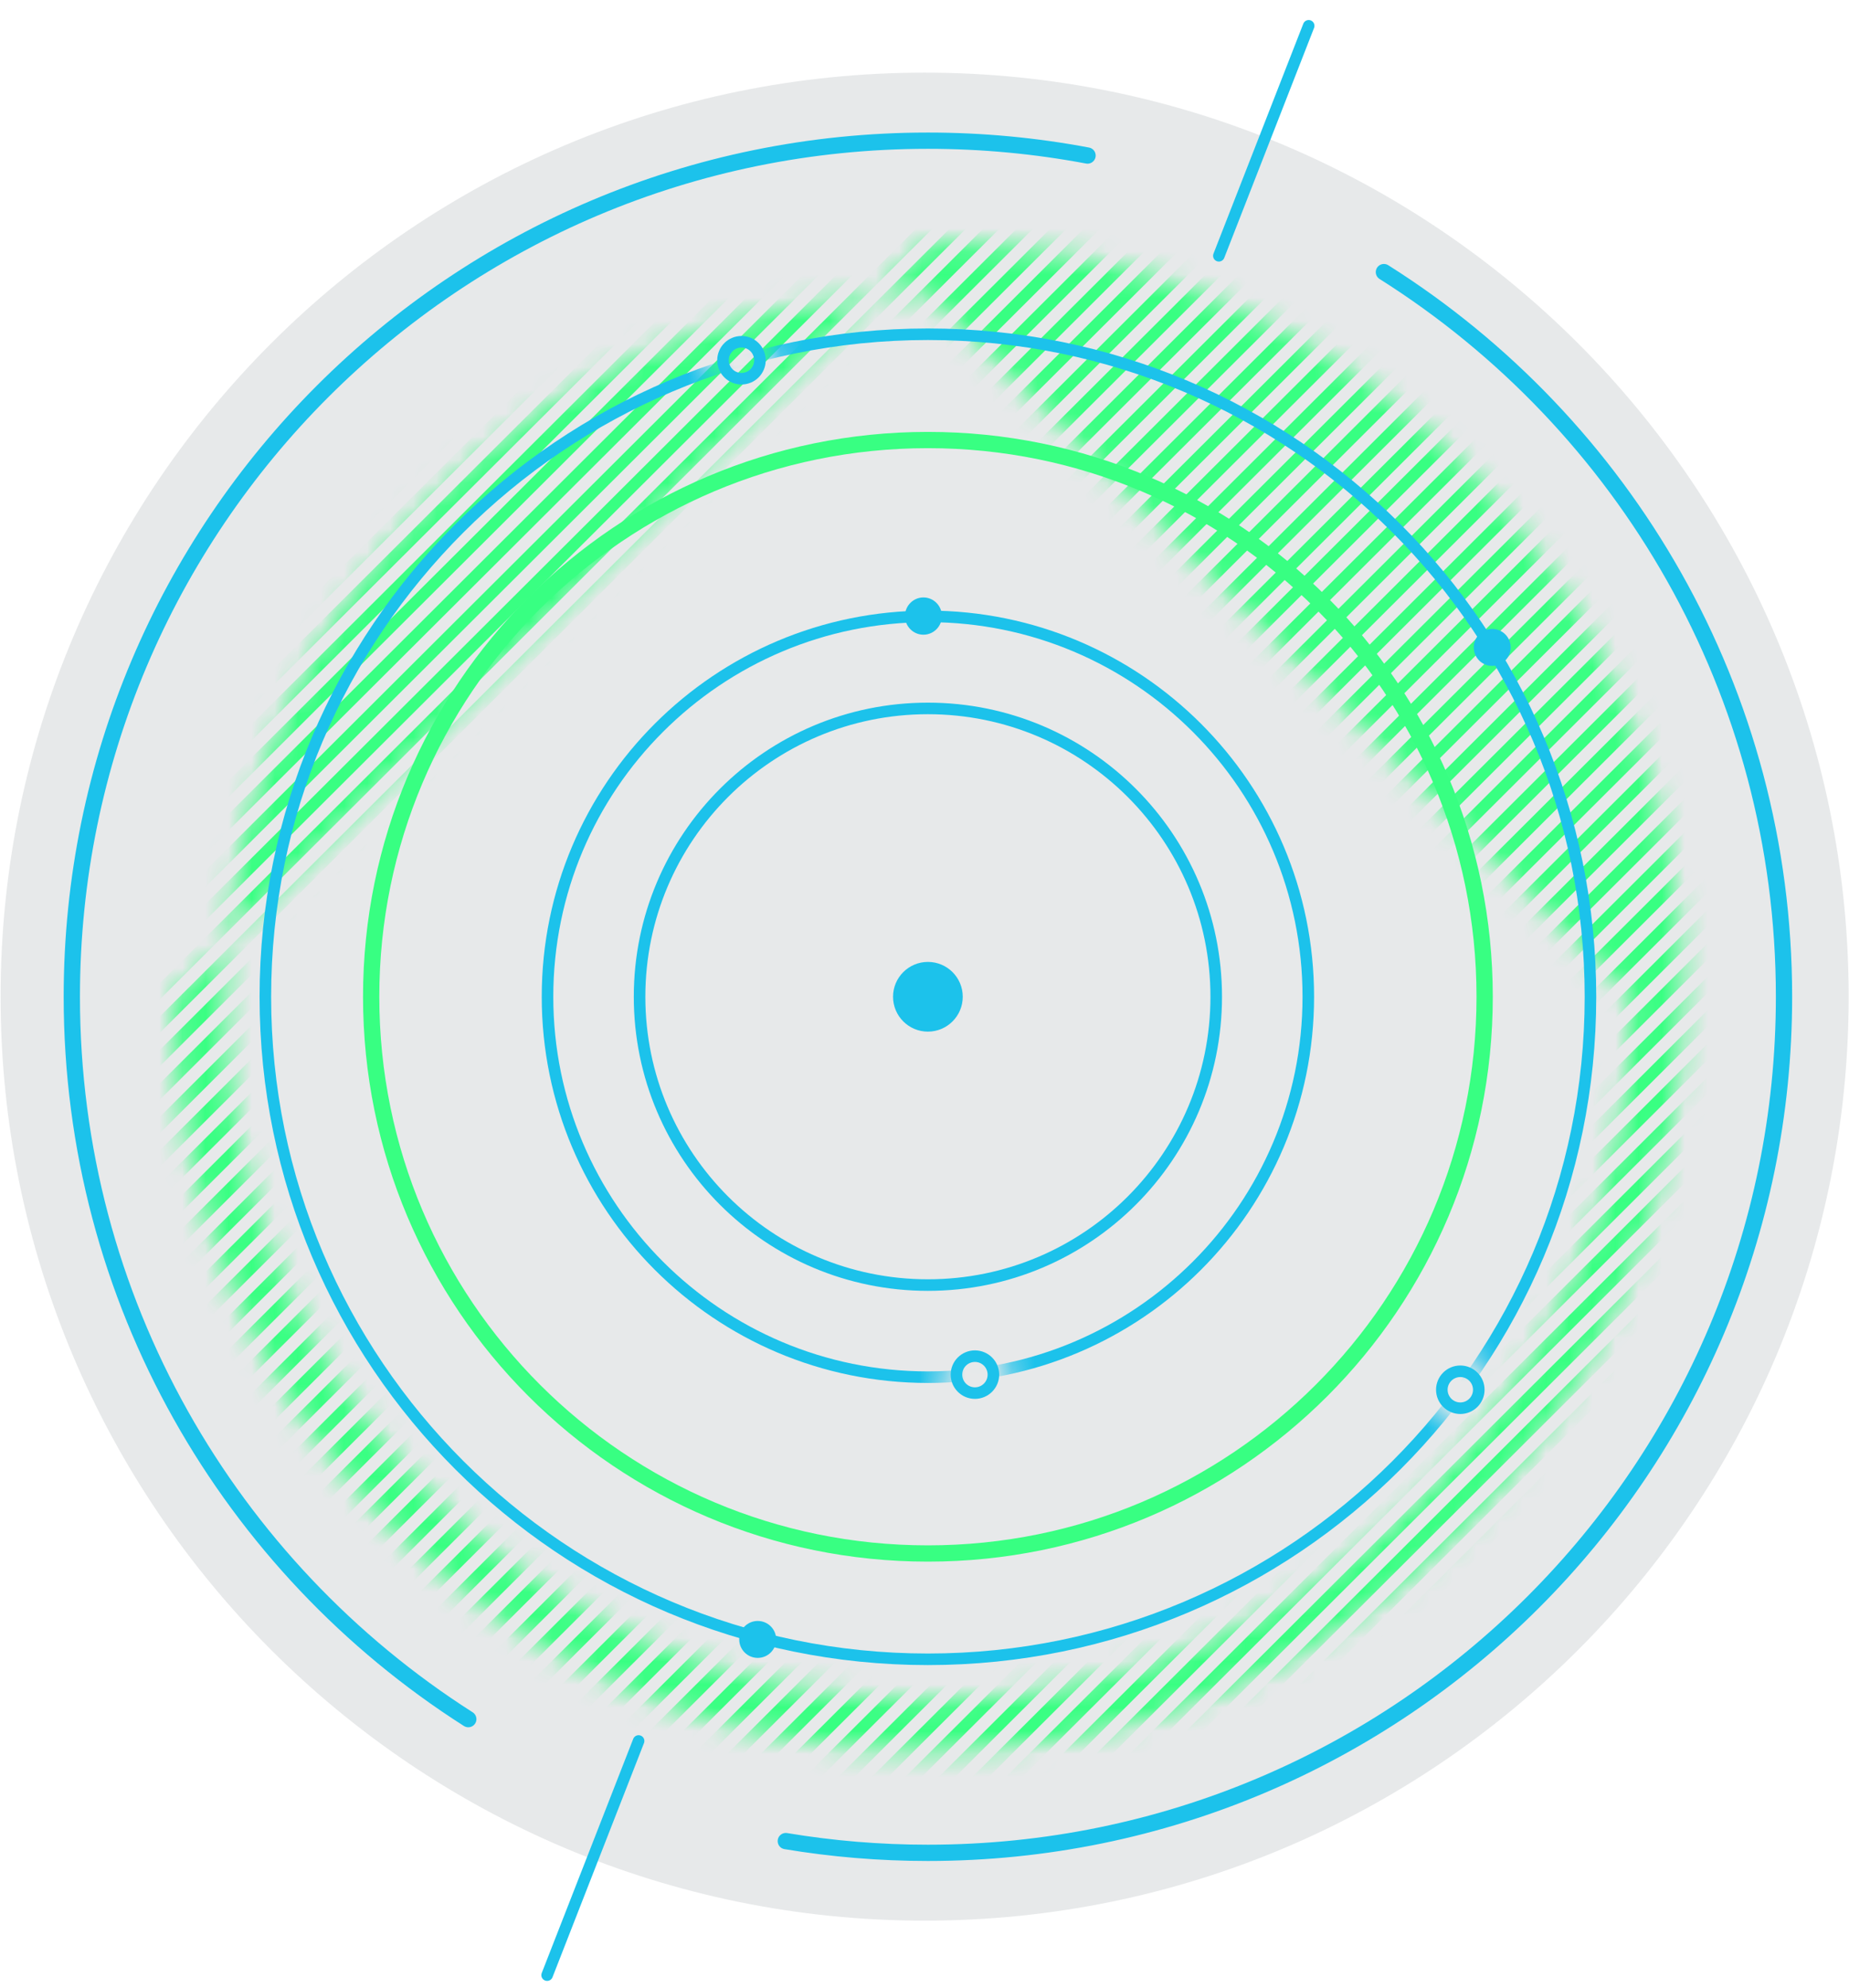 <?xml version="1.0" encoding="UTF-8"?>
<svg width="80px" height="86px" viewBox="0 0 80 86" version="1.1" xmlns="http://www.w3.org/2000/svg" xmlns:xlink="http://www.w3.org/1999/xlink">
    <title>编组</title>
    <defs>
        <path d="M32.757,0.065 C50.804,0.065 65.434,14.695 65.434,32.741 C65.434,50.788 50.804,65.418 32.757,65.418 C14.71,65.418 0.08,50.788 0.08,32.741 M32.757,2.331 C15.962,2.331 2.347,15.946 2.347,32.741 C2.347,49.536 15.962,63.151 32.757,63.151 C49.552,63.151 63.167,49.536 63.167,32.741" id="path-1"></path>
        <path d="M32.757,0.065 C50.804,0.065 65.434,14.695 65.434,32.741 C65.434,50.788 50.804,65.418 32.757,65.418 C14.71,65.418 0.08,50.788 0.08,32.741 M32.757,2.331 C15.962,2.331 2.347,15.946 2.347,32.741 C2.347,49.536 15.962,63.151 32.757,63.151 C49.552,63.151 63.167,49.536 63.167,32.741" id="path-3"></path>
        <path d="M32.757,0.065 C50.804,0.065 65.434,14.695 65.434,32.741 C65.434,50.788 50.804,65.418 32.757,65.418 C14.71,65.418 0.08,50.788 0.08,32.741 M32.757,2.331 C15.962,2.331 2.347,15.946 2.347,32.741 C2.347,49.536 15.962,63.151 32.757,63.151 C49.552,63.151 63.167,49.536 63.167,32.741" id="path-5"></path>
        <path d="M32.757,0.065 C50.804,0.065 65.434,14.695 65.434,32.741 C65.434,50.788 50.804,65.418 32.757,65.418 C14.71,65.418 0.08,50.788 0.08,32.741 M32.757,2.331 C15.962,2.331 2.347,15.946 2.347,32.741 C2.347,49.536 15.962,63.151 32.757,63.151 C49.552,63.151 63.167,49.536 63.167,32.741" id="path-7"></path>
        <path d="M32.757,0.065 C50.804,0.065 65.434,14.695 65.434,32.741 C65.434,50.788 50.804,65.418 32.757,65.418 C14.71,65.418 0.08,50.788 0.08,32.741 M32.757,2.331 C15.962,2.331 2.347,15.946 2.347,32.741 C2.347,49.536 15.962,63.151 32.757,63.151 C49.552,63.151 63.167,49.536 63.167,32.741" id="path-9"></path>
        <path d="M32.757,0.065 C50.804,0.065 65.434,14.695 65.434,32.741 C65.434,50.788 50.804,65.418 32.757,65.418 C14.71,65.418 0.08,50.788 0.08,32.741 M32.757,2.331 C15.962,2.331 2.347,15.946 2.347,32.741 C2.347,49.536 15.962,63.151 32.757,63.151 C49.552,63.151 63.167,49.536 63.167,32.741" id="path-11"></path>
        <path d="M32.757,0.065 C50.804,0.065 65.434,14.695 65.434,32.741 C65.434,50.788 50.804,65.418 32.757,65.418 C14.71,65.418 0.08,50.788 0.08,32.741 M32.757,2.331 C15.962,2.331 2.347,15.946 2.347,32.741 C2.347,49.536 15.962,63.151 32.757,63.151 C49.552,63.151 63.167,49.536 63.167,32.741" id="path-13"></path>
        <path d="M32.757,0.065 C50.804,0.065 65.434,14.695 65.434,32.741 C65.434,50.788 50.804,65.418 32.757,65.418 C14.71,65.418 0.08,50.788 0.08,32.741 M32.757,2.331 C15.962,2.331 2.347,15.946 2.347,32.741 C2.347,49.536 15.962,63.151 32.757,63.151 C49.552,63.151 63.167,49.536 63.167,32.741" id="path-15"></path>
        <path d="M32.757,0.065 C50.804,0.065 65.434,14.695 65.434,32.741 C65.434,50.788 50.804,65.418 32.757,65.418 C14.71,65.418 0.08,50.788 0.08,32.741 M32.757,2.331 C15.962,2.331 2.347,15.946 2.347,32.741 C2.347,49.536 15.962,63.151 32.757,63.151 C49.552,63.151 63.167,49.536 63.167,32.741" id="path-17"></path>
        <path d="M32.757,0.065 C50.804,0.065 65.434,14.695 65.434,32.741 C65.434,50.788 50.804,65.418 32.757,65.418 C14.71,65.418 0.08,50.788 0.08,32.741 M32.757,2.331 C15.962,2.331 2.347,15.946 2.347,32.741 C2.347,49.536 15.962,63.151 32.757,63.151 C49.552,63.151 63.167,49.536 63.167,32.741" id="path-19"></path>
        <path d="M32.757,0.065 C50.804,0.065 65.434,14.695 65.434,32.741 C65.434,50.788 50.804,65.418 32.757,65.418 C14.71,65.418 0.08,50.788 0.08,32.741 M32.757,2.331 C15.962,2.331 2.347,15.946 2.347,32.741 C2.347,49.536 15.962,63.151 32.757,63.151 C49.552,63.151 63.167,49.536 63.167,32.741" id="path-21"></path>
        <path d="M32.757,0.065 C50.804,0.065 65.434,14.695 65.434,32.741 C65.434,50.788 50.804,65.418 32.757,65.418 C14.71,65.418 0.08,50.788 0.08,32.741 M32.757,2.331 C15.962,2.331 2.347,15.946 2.347,32.741 C2.347,49.536 15.962,63.151 32.757,63.151 C49.552,63.151 63.167,49.536 63.167,32.741" id="path-23"></path>
        <path d="M32.757,0.065 C50.804,0.065 65.434,14.695 65.434,32.741 C65.434,50.788 50.804,65.418 32.757,65.418 C14.71,65.418 0.08,50.788 0.08,32.741 M32.757,2.331 C15.962,2.331 2.347,15.946 2.347,32.741 C2.347,49.536 15.962,63.151 32.757,63.151 C49.552,63.151 63.167,49.536 63.167,32.741" id="path-25"></path>
        <path d="M32.757,0.065 C50.804,0.065 65.434,14.695 65.434,32.741 C65.434,50.788 50.804,65.418 32.757,65.418 C14.71,65.418 0.08,50.788 0.08,32.741 M32.757,2.331 C15.962,2.331 2.347,15.946 2.347,32.741 C2.347,49.536 15.962,63.151 32.757,63.151 C49.552,63.151 63.167,49.536 63.167,32.741" id="path-27"></path>
        <path d="M32.757,0.065 C50.804,0.065 65.434,14.695 65.434,32.741 C65.434,50.788 50.804,65.418 32.757,65.418 C14.71,65.418 0.08,50.788 0.08,32.741 M32.757,2.331 C15.962,2.331 2.347,15.946 2.347,32.741 C2.347,49.536 15.962,63.151 32.757,63.151 C49.552,63.151 63.167,49.536 63.167,32.741" id="path-29"></path>
        <path d="M32.757,0.065 C50.804,0.065 65.434,14.695 65.434,32.741 C65.434,50.788 50.804,65.418 32.757,65.418 C14.71,65.418 0.08,50.788 0.08,32.741 M32.757,2.331 C15.962,2.331 2.347,15.946 2.347,32.741 C2.347,49.536 15.962,63.151 32.757,63.151 C49.552,63.151 63.167,49.536 63.167,32.741" id="path-31"></path>
        <path d="M32.757,0.065 C50.804,0.065 65.434,14.695 65.434,32.741 C65.434,50.788 50.804,65.418 32.757,65.418 C14.71,65.418 0.08,50.788 0.08,32.741 M32.757,2.331 C15.962,2.331 2.347,15.946 2.347,32.741 C2.347,49.536 15.962,63.151 32.757,63.151 C49.552,63.151 63.167,49.536 63.167,32.741" id="path-33"></path>
        <path d="M32.757,0.065 C50.804,0.065 65.434,14.695 65.434,32.741 C65.434,50.788 50.804,65.418 32.757,65.418 C14.71,65.418 0.08,50.788 0.08,32.741 M32.757,2.331 C15.962,2.331 2.347,15.946 2.347,32.741 C2.347,49.536 15.962,63.151 32.757,63.151 C49.552,63.151 63.167,49.536 63.167,32.741" id="path-35"></path>
        <path d="M32.757,0.065 C50.804,0.065 65.434,14.695 65.434,32.741 C65.434,50.788 50.804,65.418 32.757,65.418 C14.71,65.418 0.08,50.788 0.08,32.741 M32.757,2.331 C15.962,2.331 2.347,15.946 2.347,32.741 C2.347,49.536 15.962,63.151 32.757,63.151 C49.552,63.151 63.167,49.536 63.167,32.741" id="path-37"></path>
        <path d="M32.757,0.065 C50.804,0.065 65.434,14.695 65.434,32.741 C65.434,50.788 50.804,65.418 32.757,65.418 C14.71,65.418 0.08,50.788 0.08,32.741 M32.757,2.331 C15.962,2.331 2.347,15.946 2.347,32.741 C2.347,49.536 15.962,63.151 32.757,63.151 C49.552,63.151 63.167,49.536 63.167,32.741" id="path-39"></path>
        <path d="M32.757,0.065 C50.804,0.065 65.434,14.695 65.434,32.741 C65.434,50.788 50.804,65.418 32.757,65.418 C14.71,65.418 0.08,50.788 0.08,32.741 M32.757,2.331 C15.962,2.331 2.347,15.946 2.347,32.741 C2.347,49.536 15.962,63.151 32.757,63.151 C49.552,63.151 63.167,49.536 63.167,32.741" id="path-41"></path>
        <path d="M32.757,0.065 C50.804,0.065 65.434,14.695 65.434,32.741 C65.434,50.788 50.804,65.418 32.757,65.418 C14.71,65.418 0.08,50.788 0.08,32.741 M32.757,2.331 C15.962,2.331 2.347,15.946 2.347,32.741 C2.347,49.536 15.962,63.151 32.757,63.151 C49.552,63.151 63.167,49.536 63.167,32.741" id="path-43"></path>
        <path d="M32.757,0.065 C50.804,0.065 65.434,14.695 65.434,32.741 C65.434,50.788 50.804,65.418 32.757,65.418 C14.71,65.418 0.08,50.788 0.08,32.741 M32.757,2.331 C15.962,2.331 2.347,15.946 2.347,32.741 C2.347,49.536 15.962,63.151 32.757,63.151 C49.552,63.151 63.167,49.536 63.167,32.741" id="path-45"></path>
        <path d="M32.757,0.065 C50.804,0.065 65.434,14.695 65.434,32.741 C65.434,50.788 50.804,65.418 32.757,65.418 C14.71,65.418 0.08,50.788 0.08,32.741 M32.757,2.331 C15.962,2.331 2.347,15.946 2.347,32.741 C2.347,49.536 15.962,63.151 32.757,63.151 C49.552,63.151 63.167,49.536 63.167,32.741" id="path-47"></path>
        <path d="M32.757,0.065 C50.804,0.065 65.434,14.695 65.434,32.741 C65.434,50.788 50.804,65.418 32.757,65.418 C14.71,65.418 0.08,50.788 0.08,32.741 M32.757,2.331 C15.962,2.331 2.347,15.946 2.347,32.741 C2.347,49.536 15.962,63.151 32.757,63.151 C49.552,63.151 63.167,49.536 63.167,32.741" id="path-49"></path>
        <path d="M32.757,0.065 C50.804,0.065 65.434,14.695 65.434,32.741 C65.434,50.788 50.804,65.418 32.757,65.418 C14.71,65.418 0.08,50.788 0.08,32.741 M32.757,2.331 C15.962,2.331 2.347,15.946 2.347,32.741 C2.347,49.536 15.962,63.151 32.757,63.151 C49.552,63.151 63.167,49.536 63.167,32.741" id="path-51"></path>
        <path d="M32.757,0.065 C50.804,0.065 65.434,14.695 65.434,32.741 C65.434,50.788 50.804,65.418 32.757,65.418 C14.71,65.418 0.08,50.788 0.08,32.741 M32.757,2.331 C15.962,2.331 2.347,15.946 2.347,32.741 C2.347,49.536 15.962,63.151 32.757,63.151 C49.552,63.151 63.167,49.536 63.167,32.741" id="path-53"></path>
        <path d="M32.757,0.065 C50.804,0.065 65.434,14.695 65.434,32.741 C65.434,50.788 50.804,65.418 32.757,65.418 C14.71,65.418 0.08,50.788 0.08,32.741 M32.757,2.331 C15.962,2.331 2.347,15.946 2.347,32.741 C2.347,49.536 15.962,63.151 32.757,63.151 C49.552,63.151 63.167,49.536 63.167,32.741" id="path-55"></path>
        <path d="M32.757,0.065 C50.804,0.065 65.434,14.695 65.434,32.741 C65.434,50.788 50.804,65.418 32.757,65.418 C14.71,65.418 0.08,50.788 0.08,32.741 M32.757,2.331 C15.962,2.331 2.347,15.946 2.347,32.741 C2.347,49.536 15.962,63.151 32.757,63.151 C49.552,63.151 63.167,49.536 63.167,32.741" id="path-57"></path>
        <path d="M32.757,0.065 C50.804,0.065 65.434,14.695 65.434,32.741 C65.434,50.788 50.804,65.418 32.757,65.418 C14.71,65.418 0.08,50.788 0.08,32.741 M32.757,2.331 C15.962,2.331 2.347,15.946 2.347,32.741 C2.347,49.536 15.962,63.151 32.757,63.151 C49.552,63.151 63.167,49.536 63.167,32.741" id="path-59"></path>
        <path d="M32.757,0.065 C50.804,0.065 65.434,14.695 65.434,32.741 C65.434,50.788 50.804,65.418 32.757,65.418 C14.71,65.418 0.08,50.788 0.08,32.741 M32.757,2.331 C15.962,2.331 2.347,15.946 2.347,32.741 C2.347,49.536 15.962,63.151 32.757,63.151 C49.552,63.151 63.167,49.536 63.167,32.741" id="path-61"></path>
        <path d="M32.757,0.065 C50.804,0.065 65.434,14.695 65.434,32.741 C65.434,50.788 50.804,65.418 32.757,65.418 C14.71,65.418 0.08,50.788 0.08,32.741 M32.757,2.331 C15.962,2.331 2.347,15.946 2.347,32.741 C2.347,49.536 15.962,63.151 32.757,63.151 C49.552,63.151 63.167,49.536 63.167,32.741" id="path-63"></path>
        <path d="M32.757,0.065 C50.804,0.065 65.434,14.695 65.434,32.741 C65.434,50.788 50.804,65.418 32.757,65.418 C14.71,65.418 0.08,50.788 0.08,32.741 M32.757,2.331 C15.962,2.331 2.347,15.946 2.347,32.741 C2.347,49.536 15.962,63.151 32.757,63.151 C49.552,63.151 63.167,49.536 63.167,32.741" id="path-65"></path>
        <path d="M32.757,0.065 C50.804,0.065 65.434,14.695 65.434,32.741 C65.434,50.788 50.804,65.418 32.757,65.418 C14.71,65.418 0.08,50.788 0.08,32.741 M32.757,2.331 C15.962,2.331 2.347,15.946 2.347,32.741 C2.347,49.536 15.962,63.151 32.757,63.151 C49.552,63.151 63.167,49.536 63.167,32.741" id="path-67"></path>
        <path d="M32.757,0.065 C50.804,0.065 65.434,14.695 65.434,32.741 C65.434,50.788 50.804,65.418 32.757,65.418 C14.71,65.418 0.08,50.788 0.08,32.741 M32.757,2.331 C15.962,2.331 2.347,15.946 2.347,32.741 C2.347,49.536 15.962,63.151 32.757,63.151 C49.552,63.151 63.167,49.536 63.167,32.741" id="path-69"></path>
        <path d="M32.757,0.065 C50.804,0.065 65.434,14.695 65.434,32.741 C65.434,50.788 50.804,65.418 32.757,65.418 C14.71,65.418 0.08,50.788 0.08,32.741 M32.757,2.331 C15.962,2.331 2.347,15.946 2.347,32.741 C2.347,49.536 15.962,63.151 32.757,63.151 C49.552,63.151 63.167,49.536 63.167,32.741" id="path-71"></path>
        <path d="M32.757,0.065 C50.804,0.065 65.434,14.695 65.434,32.741 C65.434,50.788 50.804,65.418 32.757,65.418 C14.71,65.418 0.08,50.788 0.08,32.741 M32.757,2.331 C15.962,2.331 2.347,15.946 2.347,32.741 C2.347,49.536 15.962,63.151 32.757,63.151 C49.552,63.151 63.167,49.536 63.167,32.741" id="path-73"></path>
        <path d="M32.757,0.065 C50.804,0.065 65.434,14.695 65.434,32.741 C65.434,50.788 50.804,65.418 32.757,65.418 C14.71,65.418 0.08,50.788 0.08,32.741 M32.757,2.331 C15.962,2.331 2.347,15.946 2.347,32.741 C2.347,49.536 15.962,63.151 32.757,63.151 C49.552,63.151 63.167,49.536 63.167,32.741" id="path-75"></path>
        <path d="M32.757,0.065 C50.804,0.065 65.434,14.695 65.434,32.741 C65.434,50.788 50.804,65.418 32.757,65.418 C14.71,65.418 0.08,50.788 0.08,32.741 M32.757,2.331 C15.962,2.331 2.347,15.946 2.347,32.741 C2.347,49.536 15.962,63.151 32.757,63.151 C49.552,63.151 63.167,49.536 63.167,32.741" id="path-77"></path>
        <path d="M32.757,0.065 C50.804,0.065 65.434,14.695 65.434,32.741 C65.434,50.788 50.804,65.418 32.757,65.418 C14.71,65.418 0.08,50.788 0.08,32.741 M32.757,2.331 C15.962,2.331 2.347,15.946 2.347,32.741 C2.347,49.536 15.962,63.151 32.757,63.151 C49.552,63.151 63.167,49.536 63.167,32.741" id="path-79"></path>
        <path d="M32.757,0.065 C50.804,0.065 65.434,14.695 65.434,32.741 C65.434,50.788 50.804,65.418 32.757,65.418 C14.71,65.418 0.08,50.788 0.08,32.741 M32.757,2.331 C15.962,2.331 2.347,15.946 2.347,32.741 C2.347,49.536 15.962,63.151 32.757,63.151 C49.552,63.151 63.167,49.536 63.167,32.741" id="path-81"></path>
        <path d="M32.757,0.065 C50.804,0.065 65.434,14.695 65.434,32.741 C65.434,50.788 50.804,65.418 32.757,65.418 C14.71,65.418 0.08,50.788 0.08,32.741 M32.757,2.331 C15.962,2.331 2.347,15.946 2.347,32.741 C2.347,49.536 15.962,63.151 32.757,63.151 C49.552,63.151 63.167,49.536 63.167,32.741" id="path-83"></path>
        <path d="M32.757,0.065 C50.804,0.065 65.434,14.695 65.434,32.741 C65.434,50.788 50.804,65.418 32.757,65.418 C14.71,65.418 0.08,50.788 0.08,32.741 M32.757,2.331 C15.962,2.331 2.347,15.946 2.347,32.741 C2.347,49.536 15.962,63.151 32.757,63.151 C49.552,63.151 63.167,49.536 63.167,32.741" id="path-85"></path>
        <path d="M32.757,0.065 C50.804,0.065 65.434,14.695 65.434,32.741 C65.434,50.788 50.804,65.418 32.757,65.418 C14.71,65.418 0.08,50.788 0.08,32.741 M32.757,2.331 C15.962,2.331 2.347,15.946 2.347,32.741 C2.347,49.536 15.962,63.151 32.757,63.151 C49.552,63.151 63.167,49.536 63.167,32.741" id="path-87"></path>
        <path d="M32.757,0.065 C50.804,0.065 65.434,14.695 65.434,32.741 C65.434,50.788 50.804,65.418 32.757,65.418 C14.71,65.418 0.08,50.788 0.08,32.741 M32.757,2.331 C15.962,2.331 2.347,15.946 2.347,32.741 C2.347,49.536 15.962,63.151 32.757,63.151 C49.552,63.151 63.167,49.536 63.167,32.741" id="path-89"></path>
        <path d="M32.757,0.065 C50.804,0.065 65.434,14.695 65.434,32.741 C65.434,50.788 50.804,65.418 32.757,65.418 C14.71,65.418 0.08,50.788 0.08,32.741 M32.757,2.331 C15.962,2.331 2.347,15.946 2.347,32.741 C2.347,49.536 15.962,63.151 32.757,63.151 C49.552,63.151 63.167,49.536 63.167,32.741" id="path-91"></path>
        <path d="M32.757,0.065 C50.804,0.065 65.434,14.695 65.434,32.741 C65.434,50.788 50.804,65.418 32.757,65.418 C14.71,65.418 0.08,50.788 0.08,32.741 M32.757,2.331 C15.962,2.331 2.347,15.946 2.347,32.741 C2.347,49.536 15.962,63.151 32.757,63.151 C49.552,63.151 63.167,49.536 63.167,32.741" id="path-93"></path>
        <path d="M32.757,0.065 C50.804,0.065 65.434,14.695 65.434,32.741 C65.434,50.788 50.804,65.418 32.757,65.418 C14.71,65.418 0.08,50.788 0.08,32.741 M32.757,2.331 C15.962,2.331 2.347,15.946 2.347,32.741 C2.347,49.536 15.962,63.151 32.757,63.151 C49.552,63.151 63.167,49.536 63.167,32.741" id="path-95"></path>
        <path d="M32.757,0.065 C50.804,0.065 65.434,14.695 65.434,32.741 C65.434,50.788 50.804,65.418 32.757,65.418 C14.71,65.418 0.08,50.788 0.08,32.741 M32.757,2.331 C15.962,2.331 2.347,15.946 2.347,32.741 C2.347,49.536 15.962,63.151 32.757,63.151 C49.552,63.151 63.167,49.536 63.167,32.741" id="path-97"></path>
        <path d="M32.757,0.065 C50.804,0.065 65.434,14.695 65.434,32.741 C65.434,50.788 50.804,65.418 32.757,65.418 C14.71,65.418 0.08,50.788 0.08,32.741 M32.757,2.331 C15.962,2.331 2.347,15.946 2.347,32.741 C2.347,49.536 15.962,63.151 32.757,63.151 C49.552,63.151 63.167,49.536 63.167,32.741" id="path-99"></path>
        <path d="M32.757,0.065 C50.804,0.065 65.434,14.695 65.434,32.741 C65.434,50.788 50.804,65.418 32.757,65.418 C14.71,65.418 0.08,50.788 0.08,32.741 M32.757,2.331 C15.962,2.331 2.347,15.946 2.347,32.741 C2.347,49.536 15.962,63.151 32.757,63.151 C49.552,63.151 63.167,49.536 63.167,32.741" id="path-101"></path>
        <path d="M32.757,0.065 C50.804,0.065 65.434,14.695 65.434,32.741 C65.434,50.788 50.804,65.418 32.757,65.418 C14.71,65.418 0.08,50.788 0.08,32.741 M32.757,2.331 C15.962,2.331 2.347,15.946 2.347,32.741 C2.347,49.536 15.962,63.151 32.757,63.151 C49.552,63.151 63.167,49.536 63.167,32.741" id="path-103"></path>
        <path d="M32.757,0.065 C50.804,0.065 65.434,14.695 65.434,32.741 C65.434,50.788 50.804,65.418 32.757,65.418 C14.71,65.418 0.08,50.788 0.08,32.741 M32.757,2.331 C15.962,2.331 2.347,15.946 2.347,32.741 C2.347,49.536 15.962,63.151 32.757,63.151 C49.552,63.151 63.167,49.536 63.167,32.741" id="path-105"></path>
        <path d="M32.757,0.065 C50.804,0.065 65.434,14.695 65.434,32.741 C65.434,50.788 50.804,65.418 32.757,65.418 C14.71,65.418 0.08,50.788 0.08,32.741 M32.757,2.331 C15.962,2.331 2.347,15.946 2.347,32.741 C2.347,49.536 15.962,63.151 32.757,63.151 C49.552,63.151 63.167,49.536 63.167,32.741" id="path-107"></path>
        <path d="M32.757,0.065 C50.804,0.065 65.434,14.695 65.434,32.741 C65.434,50.788 50.804,65.418 32.757,65.418 C14.71,65.418 0.08,50.788 0.08,32.741 M32.757,2.331 C15.962,2.331 2.347,15.946 2.347,32.741 C2.347,49.536 15.962,63.151 32.757,63.151 C49.552,63.151 63.167,49.536 63.167,32.741" id="path-109"></path>
        <path d="M32.757,0.065 C50.804,0.065 65.434,14.695 65.434,32.741 C65.434,50.788 50.804,65.418 32.757,65.418 C14.71,65.418 0.08,50.788 0.08,32.741 M32.757,2.331 C15.962,2.331 2.347,15.946 2.347,32.741 C2.347,49.536 15.962,63.151 32.757,63.151 C49.552,63.151 63.167,49.536 63.167,32.741" id="path-111"></path>
        <path d="M32.757,0.065 C50.804,0.065 65.434,14.695 65.434,32.741 C65.434,50.788 50.804,65.418 32.757,65.418 C14.71,65.418 0.08,50.788 0.08,32.741 M32.757,2.331 C15.962,2.331 2.347,15.946 2.347,32.741 C2.347,49.536 15.962,63.151 32.757,63.151 C49.552,63.151 63.167,49.536 63.167,32.741" id="path-113"></path>
        <path d="M32.757,0.065 C50.804,0.065 65.434,14.695 65.434,32.741 C65.434,50.788 50.804,65.418 32.757,65.418 C14.71,65.418 0.08,50.788 0.08,32.741 M32.757,2.331 C15.962,2.331 2.347,15.946 2.347,32.741 C2.347,49.536 15.962,63.151 32.757,63.151 C49.552,63.151 63.167,49.536 63.167,32.741" id="path-115"></path>
        <path d="M32.757,0.065 C50.804,0.065 65.434,14.695 65.434,32.741 C65.434,50.788 50.804,65.418 32.757,65.418 C14.71,65.418 0.08,50.788 0.08,32.741 M32.757,2.331 C15.962,2.331 2.347,15.946 2.347,32.741 C2.347,49.536 15.962,63.151 32.757,63.151 C49.552,63.151 63.167,49.536 63.167,32.741" id="path-117"></path>
        <path d="M32.757,0.065 C50.804,0.065 65.434,14.695 65.434,32.741 C65.434,50.788 50.804,65.418 32.757,65.418 C14.71,65.418 0.08,50.788 0.08,32.741 M32.757,2.331 C15.962,2.331 2.347,15.946 2.347,32.741 C2.347,49.536 15.962,63.151 32.757,63.151 C49.552,63.151 63.167,49.536 63.167,32.741" id="path-119"></path>
        <path d="M32.757,0.065 C50.804,0.065 65.434,14.695 65.434,32.741 C65.434,50.788 50.804,65.418 32.757,65.418 C14.71,65.418 0.08,50.788 0.08,32.741 M32.757,2.331 C15.962,2.331 2.347,15.946 2.347,32.741 C2.347,49.536 15.962,63.151 32.757,63.151 C49.552,63.151 63.167,49.536 63.167,32.741" id="path-121"></path>
        <path d="M32.757,0.065 C50.804,0.065 65.434,14.695 65.434,32.741 C65.434,50.788 50.804,65.418 32.757,65.418 C14.71,65.418 0.08,50.788 0.08,32.741 M32.757,2.331 C15.962,2.331 2.347,15.946 2.347,32.741 C2.347,49.536 15.962,63.151 32.757,63.151 C49.552,63.151 63.167,49.536 63.167,32.741" id="path-123"></path>
        <path d="M32.757,0.065 C50.804,0.065 65.434,14.695 65.434,32.741 C65.434,50.788 50.804,65.418 32.757,65.418 C14.71,65.418 0.08,50.788 0.08,32.741 M32.757,2.331 C15.962,2.331 2.347,15.946 2.347,32.741 C2.347,49.536 15.962,63.151 32.757,63.151 C49.552,63.151 63.167,49.536 63.167,32.741" id="path-125"></path>
        <path d="M32.757,0.065 C50.804,0.065 65.434,14.695 65.434,32.741 C65.434,50.788 50.804,65.418 32.757,65.418 C14.71,65.418 0.08,50.788 0.08,32.741 M32.757,2.331 C15.962,2.331 2.347,15.946 2.347,32.741 C2.347,49.536 15.962,63.151 32.757,63.151 C49.552,63.151 63.167,49.536 63.167,32.741" id="path-127"></path>
        <path d="M32.757,0.065 C50.804,0.065 65.434,14.695 65.434,32.741 C65.434,50.788 50.804,65.418 32.757,65.418 C14.71,65.418 0.08,50.788 0.08,32.741 M32.757,2.331 C15.962,2.331 2.347,15.946 2.347,32.741 C2.347,49.536 15.962,63.151 32.757,63.151 C49.552,63.151 63.167,49.536 63.167,32.741" id="path-129"></path>
        <path d="M32.757,0.065 C50.804,0.065 65.434,14.695 65.434,32.741 C65.434,50.788 50.804,65.418 32.757,65.418 C14.71,65.418 0.08,50.788 0.08,32.741 M32.757,2.331 C15.962,2.331 2.347,15.946 2.347,32.741 C2.347,49.536 15.962,63.151 32.757,63.151 C49.552,63.151 63.167,49.536 63.167,32.741" id="path-131"></path>
        <path d="M32.757,0.065 C50.804,0.065 65.434,14.695 65.434,32.741 C65.434,50.788 50.804,65.418 32.757,65.418 C14.71,65.418 0.08,50.788 0.08,32.741 M32.757,2.331 C15.962,2.331 2.347,15.946 2.347,32.741 C2.347,49.536 15.962,63.151 32.757,63.151 C49.552,63.151 63.167,49.536 63.167,32.741" id="path-133"></path>
        <path d="M32.757,0.065 C50.804,0.065 65.434,14.695 65.434,32.741 C65.434,50.788 50.804,65.418 32.757,65.418 C14.71,65.418 0.08,50.788 0.08,32.741 M32.757,2.331 C15.962,2.331 2.347,15.946 2.347,32.741 C2.347,49.536 15.962,63.151 32.757,63.151 C49.552,63.151 63.167,49.536 63.167,32.741" id="path-135"></path>
        <path d="M32.757,0.065 C50.804,0.065 65.434,14.695 65.434,32.741 C65.434,50.788 50.804,65.418 32.757,65.418 C14.71,65.418 0.08,50.788 0.08,32.741 M32.757,2.331 C15.962,2.331 2.347,15.946 2.347,32.741 C2.347,49.536 15.962,63.151 32.757,63.151 C49.552,63.151 63.167,49.536 63.167,32.741" id="path-137"></path>
        <path d="M32.757,0.065 C50.804,0.065 65.434,14.695 65.434,32.741 C65.434,50.788 50.804,65.418 32.757,65.418 C14.71,65.418 0.08,50.788 0.08,32.741 M32.757,2.331 C15.962,2.331 2.347,15.946 2.347,32.741 C2.347,49.536 15.962,63.151 32.757,63.151 C49.552,63.151 63.167,49.536 63.167,32.741" id="path-139"></path>
        <path d="M32.757,0.065 C50.804,0.065 65.434,14.695 65.434,32.741 C65.434,50.788 50.804,65.418 32.757,65.418 C14.71,65.418 0.08,50.788 0.08,32.741 M32.757,2.331 C15.962,2.331 2.347,15.946 2.347,32.741 C2.347,49.536 15.962,63.151 32.757,63.151 C49.552,63.151 63.167,49.536 63.167,32.741" id="path-141"></path>
        <path d="M32.757,0.065 C50.804,0.065 65.434,14.695 65.434,32.741 C65.434,50.788 50.804,65.418 32.757,65.418 C14.71,65.418 0.08,50.788 0.08,32.741 M32.757,2.331 C15.962,2.331 2.347,15.946 2.347,32.741 C2.347,49.536 15.962,63.151 32.757,63.151 C49.552,63.151 63.167,49.536 63.167,32.741" id="path-143"></path>
        <path d="M32.757,0.065 C50.804,0.065 65.434,14.695 65.434,32.741 C65.434,50.788 50.804,65.418 32.757,65.418 C14.71,65.418 0.08,50.788 0.08,32.741 M32.757,2.331 C15.962,2.331 2.347,15.946 2.347,32.741 C2.347,49.536 15.962,63.151 32.757,63.151 C49.552,63.151 63.167,49.536 63.167,32.741" id="path-145"></path>
        <path d="M32.757,0.065 C50.804,0.065 65.434,14.695 65.434,32.741 C65.434,50.788 50.804,65.418 32.757,65.418 C14.71,65.418 0.08,50.788 0.08,32.741 M32.757,2.331 C15.962,2.331 2.347,15.946 2.347,32.741 C2.347,49.536 15.962,63.151 32.757,63.151 C49.552,63.151 63.167,49.536 63.167,32.741" id="path-147"></path>
        <path d="M32.757,0.065 C50.804,0.065 65.434,14.695 65.434,32.741 C65.434,50.788 50.804,65.418 32.757,65.418 C14.71,65.418 0.08,50.788 0.08,32.741 M32.757,2.331 C15.962,2.331 2.347,15.946 2.347,32.741 C2.347,49.536 15.962,63.151 32.757,63.151 C49.552,63.151 63.167,49.536 63.167,32.741" id="path-149"></path>
        <path d="M32.757,0.065 C50.804,0.065 65.434,14.695 65.434,32.741 C65.434,50.788 50.804,65.418 32.757,65.418 C14.71,65.418 0.08,50.788 0.08,32.741 M32.757,2.331 C15.962,2.331 2.347,15.946 2.347,32.741 C2.347,49.536 15.962,63.151 32.757,63.151 C49.552,63.151 63.167,49.536 63.167,32.741" id="path-151"></path>
        <path d="M32.757,0.065 C50.804,0.065 65.434,14.695 65.434,32.741 C65.434,50.788 50.804,65.418 32.757,65.418 C14.71,65.418 0.08,50.788 0.08,32.741 M32.757,2.331 C15.962,2.331 2.347,15.946 2.347,32.741 C2.347,49.536 15.962,63.151 32.757,63.151 C49.552,63.151 63.167,49.536 63.167,32.741" id="path-153"></path>
        <path d="M32.757,0.065 C50.804,0.065 65.434,14.695 65.434,32.741 C65.434,50.788 50.804,65.418 32.757,65.418 C14.71,65.418 0.08,50.788 0.08,32.741 M32.757,2.331 C15.962,2.331 2.347,15.946 2.347,32.741 C2.347,49.536 15.962,63.151 32.757,63.151 C49.552,63.151 63.167,49.536 63.167,32.741" id="path-155"></path>
        <path d="M32.757,0.065 C50.804,0.065 65.434,14.695 65.434,32.741 C65.434,50.788 50.804,65.418 32.757,65.418 C14.71,65.418 0.08,50.788 0.08,32.741 M32.757,2.331 C15.962,2.331 2.347,15.946 2.347,32.741 C2.347,49.536 15.962,63.151 32.757,63.151 C49.552,63.151 63.167,49.536 63.167,32.741" id="path-157"></path>
        <path d="M32.757,0.065 C50.804,0.065 65.434,14.695 65.434,32.741 C65.434,50.788 50.804,65.418 32.757,65.418 C14.71,65.418 0.08,50.788 0.08,32.741 M32.757,2.331 C15.962,2.331 2.347,15.946 2.347,32.741 C2.347,49.536 15.962,63.151 32.757,63.151 C49.552,63.151 63.167,49.536 63.167,32.741" id="path-159"></path>
        <path d="M32.757,0.065 C50.804,0.065 65.434,14.695 65.434,32.741 C65.434,50.788 50.804,65.418 32.757,65.418 C14.71,65.418 0.08,50.788 0.08,32.741 M32.757,2.331 C15.962,2.331 2.347,15.946 2.347,32.741 C2.347,49.536 15.962,63.151 32.757,63.151 C49.552,63.151 63.167,49.536 63.167,32.741" id="path-161"></path>
        <path d="M32.757,0.065 C50.804,0.065 65.434,14.695 65.434,32.741 C65.434,50.788 50.804,65.418 32.757,65.418 C14.71,65.418 0.08,50.788 0.08,32.741 M32.757,2.331 C15.962,2.331 2.347,15.946 2.347,32.741 C2.347,49.536 15.962,63.151 32.757,63.151 C49.552,63.151 63.167,49.536 63.167,32.741" id="path-163"></path>
        <path d="M32.757,0.065 C50.804,0.065 65.434,14.695 65.434,32.741 C65.434,50.788 50.804,65.418 32.757,65.418 C14.71,65.418 0.08,50.788 0.08,32.741 M32.757,2.331 C15.962,2.331 2.347,15.946 2.347,32.741 C2.347,49.536 15.962,63.151 32.757,63.151 C49.552,63.151 63.167,49.536 63.167,32.741" id="path-165"></path>
        <path d="M32.757,0.065 C50.804,0.065 65.434,14.695 65.434,32.741 C65.434,50.788 50.804,65.418 32.757,65.418 C14.71,65.418 0.08,50.788 0.08,32.741 M32.757,2.331 C15.962,2.331 2.347,15.946 2.347,32.741 C2.347,49.536 15.962,63.151 32.757,63.151 C49.552,63.151 63.167,49.536 63.167,32.741" id="path-167"></path>
        <path d="M32.757,0.065 C50.804,0.065 65.434,14.695 65.434,32.741 C65.434,50.788 50.804,65.418 32.757,65.418 C14.71,65.418 0.08,50.788 0.08,32.741 M32.757,2.331 C15.962,2.331 2.347,15.946 2.347,32.741 C2.347,49.536 15.962,63.151 32.757,63.151 C49.552,63.151 63.167,49.536 63.167,32.741" id="path-169"></path>
        <path d="M32.757,0.065 C50.804,0.065 65.434,14.695 65.434,32.741 C65.434,50.788 50.804,65.418 32.757,65.418 C14.71,65.418 0.08,50.788 0.08,32.741 M32.757,2.331 C15.962,2.331 2.347,15.946 2.347,32.741 C2.347,49.536 15.962,63.151 32.757,63.151 C49.552,63.151 63.167,49.536 63.167,32.741" id="path-171"></path>
        <path d="M32.757,0.065 C50.804,0.065 65.434,14.695 65.434,32.741 C65.434,50.788 50.804,65.418 32.757,65.418 C14.71,65.418 0.08,50.788 0.08,32.741 M32.757,2.331 C15.962,2.331 2.347,15.946 2.347,32.741 C2.347,49.536 15.962,63.151 32.757,63.151 C49.552,63.151 63.167,49.536 63.167,32.741" id="path-173"></path>
        <path d="M32.757,0.065 C50.804,0.065 65.434,14.695 65.434,32.741 C65.434,50.788 50.804,65.418 32.757,65.418 C14.71,65.418 0.08,50.788 0.08,32.741 M32.757,2.331 C15.962,2.331 2.347,15.946 2.347,32.741 C2.347,49.536 15.962,63.151 32.757,63.151 C49.552,63.151 63.167,49.536 63.167,32.741" id="path-175"></path>
        <path d="M32.757,0.065 C50.804,0.065 65.434,14.695 65.434,32.741 C65.434,50.788 50.804,65.418 32.757,65.418 C14.71,65.418 0.08,50.788 0.08,32.741 M32.757,2.331 C15.962,2.331 2.347,15.946 2.347,32.741 C2.347,49.536 15.962,63.151 32.757,63.151 C49.552,63.151 63.167,49.536 63.167,32.741" id="path-177"></path>
        <path d="M32.757,0.065 C50.804,0.065 65.434,14.695 65.434,32.741 C65.434,50.788 50.804,65.418 32.757,65.418 C14.71,65.418 0.08,50.788 0.08,32.741 M32.757,2.331 C15.962,2.331 2.347,15.946 2.347,32.741 C2.347,49.536 15.962,63.151 32.757,63.151 C49.552,63.151 63.167,49.536 63.167,32.741" id="path-179"></path>
        <path d="M32.757,0.065 C50.804,0.065 65.434,14.695 65.434,32.741 C65.434,50.788 50.804,65.418 32.757,65.418 C14.71,65.418 0.08,50.788 0.08,32.741 M32.757,2.331 C15.962,2.331 2.347,15.946 2.347,32.741 C2.347,49.536 15.962,63.151 32.757,63.151 C49.552,63.151 63.167,49.536 63.167,32.741" id="path-181"></path>
        <path d="M32.757,0.065 C50.804,0.065 65.434,14.695 65.434,32.741 C65.434,50.788 50.804,65.418 32.757,65.418 C14.71,65.418 0.08,50.788 0.08,32.741 M32.757,2.331 C15.962,2.331 2.347,15.946 2.347,32.741 C2.347,49.536 15.962,63.151 32.757,63.151 C49.552,63.151 63.167,49.536 63.167,32.741" id="path-183"></path>
        <path d="M32.757,0.065 C50.804,0.065 65.434,14.695 65.434,32.741 C65.434,50.788 50.804,65.418 32.757,65.418 C14.71,65.418 0.08,50.788 0.08,32.741 M32.757,2.331 C15.962,2.331 2.347,15.946 2.347,32.741 C2.347,49.536 15.962,63.151 32.757,63.151 C49.552,63.151 63.167,49.536 63.167,32.741" id="path-185"></path>
        <path d="M32.757,0.065 C50.804,0.065 65.434,14.695 65.434,32.741 C65.434,50.788 50.804,65.418 32.757,65.418 C14.71,65.418 0.08,50.788 0.08,32.741 M32.757,2.331 C15.962,2.331 2.347,15.946 2.347,32.741 C2.347,49.536 15.962,63.151 32.757,63.151 C49.552,63.151 63.167,49.536 63.167,32.741" id="path-187"></path>
        <path d="M32.757,0.065 C50.804,0.065 65.434,14.695 65.434,32.741 C65.434,50.788 50.804,65.418 32.757,65.418 C14.71,65.418 0.08,50.788 0.08,32.741 M32.757,2.331 C15.962,2.331 2.347,15.946 2.347,32.741 C2.347,49.536 15.962,63.151 32.757,63.151 C49.552,63.151 63.167,49.536 63.167,32.741" id="path-189"></path>
        <path d="M32.757,0.065 C50.804,0.065 65.434,14.695 65.434,32.741 C65.434,50.788 50.804,65.418 32.757,65.418 C14.71,65.418 0.08,50.788 0.08,32.741 M32.757,2.331 C15.962,2.331 2.347,15.946 2.347,32.741 C2.347,49.536 15.962,63.151 32.757,63.151 C49.552,63.151 63.167,49.536 63.167,32.741" id="path-191"></path>
        <path d="M32.757,0.065 C50.804,0.065 65.434,14.695 65.434,32.741 C65.434,50.788 50.804,65.418 32.757,65.418 C14.71,65.418 0.08,50.788 0.08,32.741 M32.757,2.331 C15.962,2.331 2.347,15.946 2.347,32.741 C2.347,49.536 15.962,63.151 32.757,63.151 C49.552,63.151 63.167,49.536 63.167,32.741" id="path-193"></path>
        <path d="M32.757,0.065 C50.804,0.065 65.434,14.695 65.434,32.741 C65.434,50.788 50.804,65.418 32.757,65.418 C14.71,65.418 0.08,50.788 0.08,32.741 M32.757,2.331 C15.962,2.331 2.347,15.946 2.347,32.741 C2.347,49.536 15.962,63.151 32.757,63.151 C49.552,63.151 63.167,49.536 63.167,32.741" id="path-195"></path>
        <path d="M32.757,0.065 C50.804,0.065 65.434,14.695 65.434,32.741 C65.434,50.788 50.804,65.418 32.757,65.418 C14.71,65.418 0.08,50.788 0.08,32.741 M32.757,2.331 C15.962,2.331 2.347,15.946 2.347,32.741 C2.347,49.536 15.962,63.151 32.757,63.151 C49.552,63.151 63.167,49.536 63.167,32.741" id="path-197"></path>
        <path d="M32.757,0.065 C50.804,0.065 65.434,14.695 65.434,32.741 C65.434,50.788 50.804,65.418 32.757,65.418 C14.71,65.418 0.08,50.788 0.08,32.741 M32.757,2.331 C15.962,2.331 2.347,15.946 2.347,32.741 C2.347,49.536 15.962,63.151 32.757,63.151 C49.552,63.151 63.167,49.536 63.167,32.741" id="path-199"></path>
        <path d="M32.757,0.065 C50.804,0.065 65.434,14.695 65.434,32.741 C65.434,50.788 50.804,65.418 32.757,65.418 C14.71,65.418 0.08,50.788 0.08,32.741 M32.757,2.331 C15.962,2.331 2.347,15.946 2.347,32.741 C2.347,49.536 15.962,63.151 32.757,63.151 C49.552,63.151 63.167,49.536 63.167,32.741" id="path-201"></path>
        <path d="M32.757,0.065 C50.804,0.065 65.434,14.695 65.434,32.741 C65.434,50.788 50.804,65.418 32.757,65.418 C14.71,65.418 0.08,50.788 0.08,32.741 M32.757,2.331 C15.962,2.331 2.347,15.946 2.347,32.741 C2.347,49.536 15.962,63.151 32.757,63.151 C49.552,63.151 63.167,49.536 63.167,32.741" id="path-203"></path>
        <path d="M32.757,0.065 C50.804,0.065 65.434,14.695 65.434,32.741 C65.434,50.788 50.804,65.418 32.757,65.418 C14.71,65.418 0.08,50.788 0.08,32.741 M32.757,2.331 C15.962,2.331 2.347,15.946 2.347,32.741 C2.347,49.536 15.962,63.151 32.757,63.151 C49.552,63.151 63.167,49.536 63.167,32.741" id="path-205"></path>
        <path d="M0.096,32.858 C0.096,50.962 14.771,65.638 32.874,65.638 L32.874,65.638 C50.978,65.638 65.653,50.962 65.653,32.858 L65.653,32.858 C65.653,14.755 50.978,0.08 32.874,0.08 L32.874,0.08 C14.771,0.08 0.096,14.755 0.096,32.858 L0.096,32.858 Z M23.282,5.294 C23.282,4.451 23.965,3.768 24.808,3.768 L24.808,3.768 C25.651,3.768 26.334,4.451 26.334,5.294 L26.334,5.294 C26.334,6.136 25.651,6.82 24.808,6.82 L24.808,6.82 C23.965,6.82 23.282,6.136 23.282,5.294 L23.282,5.294 Z M37.307,29.128 C37.307,28.286 37.99,27.602 38.832,27.602 L38.832,27.602 C39.676,27.602 40.359,28.286 40.359,29.128 L40.359,29.128 C40.359,29.971 39.676,30.654 38.832,30.654 L38.832,30.654 C37.99,30.654 37.307,29.971 37.307,29.128 L37.307,29.128 Z M33.456,49.257 C33.456,48.414 34.139,47.731 34.981,47.731 L34.981,47.731 C35.824,47.731 36.508,48.414 36.508,49.257 L36.508,49.257 C36.508,50.1 35.824,50.783 34.981,50.783 L34.981,50.783 C34.139,50.783 33.456,50.1 33.456,49.257 L33.456,49.257 Z M54.383,49.911 C54.383,49.068 55.067,48.385 55.909,48.385 L55.909,48.385 C56.752,48.385 57.436,49.068 57.436,49.911 L57.436,49.911 C57.436,50.754 56.752,51.437 55.909,51.437 L55.909,51.437 C55.067,51.437 54.383,50.754 54.383,49.911 L54.383,49.911 Z" id="path-207"></path>
        <path d="M0.096,32.858 C0.096,50.962 14.771,65.638 32.874,65.638 L32.874,65.638 C50.978,65.638 65.653,50.962 65.653,32.858 L65.653,32.858 C65.653,14.755 50.978,0.08 32.874,0.08 L32.874,0.08 C14.771,0.08 0.096,14.755 0.096,32.858 L0.096,32.858 Z M23.282,5.294 C23.282,4.451 23.965,3.768 24.808,3.768 L24.808,3.768 C25.651,3.768 26.334,4.451 26.334,5.294 L26.334,5.294 C26.334,6.136 25.651,6.82 24.808,6.82 L24.808,6.82 C23.965,6.82 23.282,6.136 23.282,5.294 L23.282,5.294 Z M37.307,29.128 C37.307,28.286 37.99,27.602 38.832,27.602 L38.832,27.602 C39.676,27.602 40.359,28.286 40.359,29.128 L40.359,29.128 C40.359,29.971 39.676,30.654 38.832,30.654 L38.832,30.654 C37.99,30.654 37.307,29.971 37.307,29.128 L37.307,29.128 Z M33.456,49.257 C33.456,48.414 34.139,47.731 34.981,47.731 L34.981,47.731 C35.824,47.731 36.508,48.414 36.508,49.257 L36.508,49.257 C36.508,50.1 35.824,50.783 34.981,50.783 L34.981,50.783 C34.139,50.783 33.456,50.1 33.456,49.257 L33.456,49.257 Z M54.383,49.911 C54.383,49.068 55.067,48.385 55.909,48.385 L55.909,48.385 C56.752,48.385 57.436,49.068 57.436,49.911 L57.436,49.911 C57.436,50.754 56.752,51.437 55.909,51.437 L55.909,51.437 C55.067,51.437 54.383,50.754 54.383,49.911 L54.383,49.911 Z" id="path-209"></path>
    </defs>
    <g id="2期" stroke="none" stroke-width="1" fill="none" fill-rule="evenodd">
        <g id="1.首页" transform="translate(-965, -2526)">
            <g id="编组" transform="translate(965, 2527)">
                <g transform="translate(0, 2.113)">
                    <path d="M79.985,40.01 C79.985,62.09 62.085,79.989 40.005,79.989 C17.925,79.989 0.026,62.09 0.026,40.01 C0.026,17.93 17.925,0.03 40.005,0.03 C62.085,0.03 79.985,17.93 79.985,40.01" id="Fill-1" fill="#0C242B" opacity="0.1"></path>
                    <g transform="translate(7.39, 7.273)">
                        <g>
                            <mask id="mask-2" fill="white">
                                <use xlink:href="#path-1"></use>
                            </mask>
                            <g id="Clip-4"></g>
                            <line x1="-85.003" y1="73.386" x2="-3.257" y2="-8.152" id="Stroke-3" stroke="#38FF82" stroke-width="0.5" mask="url(#mask-2)"></line>
                        </g>
                        <g>
                            <mask id="mask-4" fill="white">
                                <use xlink:href="#path-3"></use>
                            </mask>
                            <g id="Clip-6"></g>
                            <line x1="-83.551" y1="73.386" x2="-1.806" y2="-8.152" id="Stroke-5" stroke="#38FF82" stroke-width="0.5" mask="url(#mask-4)"></line>
                        </g>
                        <g>
                            <mask id="mask-6" fill="white">
                                <use xlink:href="#path-5"></use>
                            </mask>
                            <g id="Clip-8"></g>
                            <line x1="-82.1" y1="73.386" x2="-0.355" y2="-8.152" id="Stroke-7" stroke="#38FF82" stroke-width="0.5" mask="url(#mask-6)"></line>
                        </g>
                        <g>
                            <mask id="mask-8" fill="white">
                                <use xlink:href="#path-7"></use>
                            </mask>
                            <g id="Clip-10"></g>
                            <line x1="-80.649" y1="73.386" x2="1.097" y2="-8.152" id="Stroke-9" stroke="#38FF82" stroke-width="0.5" mask="url(#mask-8)"></line>
                        </g>
                        <g>
                            <mask id="mask-10" fill="white">
                                <use xlink:href="#path-9"></use>
                            </mask>
                            <g id="Clip-12"></g>
                            <line x1="-79.197" y1="73.386" x2="2.548" y2="-8.152" id="Stroke-11" stroke="#38FF82" stroke-width="0.5" mask="url(#mask-10)"></line>
                        </g>
                        <g>
                            <mask id="mask-12" fill="white">
                                <use xlink:href="#path-11"></use>
                            </mask>
                            <g id="Clip-14"></g>
                            <line x1="-77.746" y1="73.386" x2="3.999" y2="-8.152" id="Stroke-13" stroke="#38FF82" stroke-width="0.5" mask="url(#mask-12)"></line>
                        </g>
                        <g>
                            <mask id="mask-14" fill="white">
                                <use xlink:href="#path-13"></use>
                            </mask>
                            <g id="Clip-16"></g>
                            <line x1="-76.295" y1="73.386" x2="5.45" y2="-8.152" id="Stroke-15" stroke="#38FF82" stroke-width="0.5" mask="url(#mask-14)"></line>
                        </g>
                        <g>
                            <mask id="mask-16" fill="white">
                                <use xlink:href="#path-15"></use>
                            </mask>
                            <g id="Clip-18"></g>
                            <line x1="-74.844" y1="73.386" x2="6.902" y2="-8.152" id="Stroke-17" stroke="#38FF82" stroke-width="0.5" mask="url(#mask-16)"></line>
                        </g>
                        <g>
                            <mask id="mask-18" fill="white">
                                <use xlink:href="#path-17"></use>
                            </mask>
                            <g id="Clip-20"></g>
                            <line x1="-73.392" y1="73.386" x2="8.353" y2="-8.152" id="Stroke-19" stroke="#38FF82" stroke-width="0.5" mask="url(#mask-18)"></line>
                        </g>
                        <g>
                            <mask id="mask-20" fill="white">
                                <use xlink:href="#path-19"></use>
                            </mask>
                            <g id="Clip-22"></g>
                            <line x1="-71.941" y1="73.386" x2="9.804" y2="-8.152" id="Stroke-21" stroke="#38FF82" stroke-width="0.5" mask="url(#mask-20)"></line>
                        </g>
                        <g>
                            <mask id="mask-22" fill="white">
                                <use xlink:href="#path-21"></use>
                            </mask>
                            <g id="Clip-24"></g>
                            <line x1="-70.49" y1="73.386" x2="11.255" y2="-8.152" id="Stroke-23" stroke="#38FF82" stroke-width="0.5" mask="url(#mask-22)"></line>
                        </g>
                        <g>
                            <mask id="mask-24" fill="white">
                                <use xlink:href="#path-23"></use>
                            </mask>
                            <g id="Clip-26"></g>
                            <line x1="-69.038" y1="73.386" x2="12.707" y2="-8.152" id="Stroke-25" stroke="#38FF82" stroke-width="0.5" mask="url(#mask-24)"></line>
                        </g>
                        <g>
                            <mask id="mask-26" fill="white">
                                <use xlink:href="#path-25"></use>
                            </mask>
                            <g id="Clip-28"></g>
                            <line x1="-67.587" y1="73.386" x2="14.158" y2="-8.152" id="Stroke-27" stroke="#38FF82" stroke-width="0.5" mask="url(#mask-26)"></line>
                        </g>
                        <g>
                            <mask id="mask-28" fill="white">
                                <use xlink:href="#path-27"></use>
                            </mask>
                            <g id="Clip-30"></g>
                            <line x1="-66.136" y1="73.386" x2="15.609" y2="-8.152" id="Stroke-29" stroke="#38FF82" stroke-width="0.5" mask="url(#mask-28)"></line>
                        </g>
                        <g>
                            <mask id="mask-30" fill="white">
                                <use xlink:href="#path-29"></use>
                            </mask>
                            <g id="Clip-32"></g>
                            <line x1="-64.685" y1="73.386" x2="17.06" y2="-8.152" id="Stroke-31" stroke="#38FF82" stroke-width="0.5" mask="url(#mask-30)"></line>
                        </g>
                        <g>
                            <mask id="mask-32" fill="white">
                                <use xlink:href="#path-31"></use>
                            </mask>
                            <g id="Clip-34"></g>
                            <line x1="-63.234" y1="73.386" x2="18.512" y2="-8.152" id="Stroke-33" stroke="#38FF82" stroke-width="0.5" mask="url(#mask-32)"></line>
                        </g>
                        <g>
                            <mask id="mask-34" fill="white">
                                <use xlink:href="#path-33"></use>
                            </mask>
                            <g id="Clip-36"></g>
                            <line x1="-61.782" y1="73.386" x2="19.963" y2="-8.152" id="Stroke-35" stroke="#38FF82" stroke-width="0.5" mask="url(#mask-34)"></line>
                        </g>
                        <g>
                            <mask id="mask-36" fill="white">
                                <use xlink:href="#path-35"></use>
                            </mask>
                            <g id="Clip-38"></g>
                            <line x1="-60.331" y1="73.386" x2="21.414" y2="-8.152" id="Stroke-37" stroke="#38FF82" stroke-width="0.5" mask="url(#mask-36)"></line>
                        </g>
                        <g>
                            <mask id="mask-38" fill="white">
                                <use xlink:href="#path-37"></use>
                            </mask>
                            <g id="Clip-40"></g>
                            <line x1="-58.88" y1="73.386" x2="22.865" y2="-8.152" id="Stroke-39" stroke="#38FF82" stroke-width="0.5" mask="url(#mask-38)"></line>
                        </g>
                        <g>
                            <mask id="mask-40" fill="white">
                                <use xlink:href="#path-39"></use>
                            </mask>
                            <g id="Clip-42"></g>
                            <line x1="-57.428" y1="73.386" x2="24.317" y2="-8.152" id="Stroke-41" stroke="#38FF82" stroke-width="0.5" mask="url(#mask-40)"></line>
                        </g>
                        <g>
                            <mask id="mask-42" fill="white">
                                <use xlink:href="#path-41"></use>
                            </mask>
                            <g id="Clip-44"></g>
                            <line x1="-55.977" y1="73.386" x2="25.768" y2="-8.152" id="Stroke-43" stroke="#38FF82" stroke-width="0.5" mask="url(#mask-42)"></line>
                        </g>
                        <g>
                            <mask id="mask-44" fill="white">
                                <use xlink:href="#path-43"></use>
                            </mask>
                            <g id="Clip-46"></g>
                            <line x1="-54.526" y1="73.386" x2="27.219" y2="-8.152" id="Stroke-45" stroke="#38FF82" stroke-width="0.5" mask="url(#mask-44)"></line>
                        </g>
                        <g>
                            <mask id="mask-46" fill="white">
                                <use xlink:href="#path-45"></use>
                            </mask>
                            <g id="Clip-48"></g>
                            <line x1="-53.075" y1="73.386" x2="28.671" y2="-8.152" id="Stroke-47" stroke="#38FF82" stroke-width="0.5" mask="url(#mask-46)"></line>
                        </g>
                        <g>
                            <mask id="mask-48" fill="white">
                                <use xlink:href="#path-47"></use>
                            </mask>
                            <g id="Clip-50"></g>
                            <line x1="-51.623" y1="73.386" x2="30.122" y2="-8.152" id="Stroke-49" stroke="#38FF82" stroke-width="0.5" mask="url(#mask-48)"></line>
                        </g>
                        <g>
                            <mask id="mask-50" fill="white">
                                <use xlink:href="#path-49"></use>
                            </mask>
                            <g id="Clip-52"></g>
                            <line x1="-50.172" y1="73.386" x2="31.573" y2="-8.152" id="Stroke-51" stroke="#38FF82" stroke-width="0.5" mask="url(#mask-50)"></line>
                        </g>
                        <g>
                            <mask id="mask-52" fill="white">
                                <use xlink:href="#path-51"></use>
                            </mask>
                            <g id="Clip-54"></g>
                            <line x1="-48.72" y1="73.386" x2="33.024" y2="-8.152" id="Stroke-53" stroke="#38FF82" stroke-width="0.5" mask="url(#mask-52)"></line>
                        </g>
                        <g>
                            <mask id="mask-54" fill="white">
                                <use xlink:href="#path-53"></use>
                            </mask>
                            <g id="Clip-56"></g>
                            <line x1="-47.27" y1="73.386" x2="34.476" y2="-8.152" id="Stroke-55" stroke="#38FF82" stroke-width="0.5" mask="url(#mask-54)"></line>
                        </g>
                        <g>
                            <mask id="mask-56" fill="white">
                                <use xlink:href="#path-55"></use>
                            </mask>
                            <g id="Clip-58"></g>
                            <line x1="-45.819" y1="73.386" x2="35.927" y2="-8.152" id="Stroke-57" stroke="#38FF82" stroke-width="0.5" mask="url(#mask-56)"></line>
                        </g>
                        <g>
                            <mask id="mask-58" fill="white">
                                <use xlink:href="#path-57"></use>
                            </mask>
                            <g id="Clip-60"></g>
                            <line x1="-44.367" y1="73.386" x2="37.378" y2="-8.152" id="Stroke-59" stroke="#38FF82" stroke-width="0.5" mask="url(#mask-58)"></line>
                        </g>
                        <g>
                            <mask id="mask-60" fill="white">
                                <use xlink:href="#path-59"></use>
                            </mask>
                            <g id="Clip-62"></g>
                            <line x1="-42.916" y1="73.386" x2="38.829" y2="-8.152" id="Stroke-61" stroke="#38FF82" stroke-width="0.5" mask="url(#mask-60)"></line>
                        </g>
                        <g>
                            <mask id="mask-62" fill="white">
                                <use xlink:href="#path-61"></use>
                            </mask>
                            <g id="Clip-64"></g>
                            <line x1="-41.464" y1="73.386" x2="40.281" y2="-8.152" id="Stroke-63" stroke="#38FF82" stroke-width="0.5" mask="url(#mask-62)"></line>
                        </g>
                        <g>
                            <mask id="mask-64" fill="white">
                                <use xlink:href="#path-63"></use>
                            </mask>
                            <g id="Clip-66"></g>
                            <line x1="-40.013" y1="73.386" x2="41.732" y2="-8.152" id="Stroke-65" stroke="#38FF82" stroke-width="0.5" mask="url(#mask-64)"></line>
                        </g>
                        <g>
                            <mask id="mask-66" fill="white">
                                <use xlink:href="#path-65"></use>
                            </mask>
                            <g id="Clip-68"></g>
                            <line x1="-38.562" y1="73.386" x2="43.183" y2="-8.152" id="Stroke-67" stroke="#38FF82" stroke-width="0.5" mask="url(#mask-66)"></line>
                        </g>
                        <g>
                            <mask id="mask-68" fill="white">
                                <use xlink:href="#path-67"></use>
                            </mask>
                            <g id="Clip-70"></g>
                            <line x1="-37.111" y1="73.386" x2="44.634" y2="-8.152" id="Stroke-69" stroke="#38FF82" stroke-width="0.5" mask="url(#mask-68)"></line>
                        </g>
                        <g>
                            <mask id="mask-70" fill="white">
                                <use xlink:href="#path-69"></use>
                            </mask>
                            <g id="Clip-72"></g>
                            <line x1="-35.66" y1="73.386" x2="46.086" y2="-8.152" id="Stroke-71" stroke="#38FF82" stroke-width="0.5" mask="url(#mask-70)"></line>
                        </g>
                        <g>
                            <mask id="mask-72" fill="white">
                                <use xlink:href="#path-71"></use>
                            </mask>
                            <g id="Clip-74"></g>
                            <line x1="-34.208" y1="73.386" x2="47.537" y2="-8.152" id="Stroke-73" stroke="#38FF82" stroke-width="0.5" mask="url(#mask-72)"></line>
                        </g>
                        <g>
                            <mask id="mask-74" fill="white">
                                <use xlink:href="#path-73"></use>
                            </mask>
                            <g id="Clip-76"></g>
                            <line x1="-32.757" y1="73.386" x2="48.988" y2="-8.152" id="Stroke-75" stroke="#38FF82" stroke-width="0.5" mask="url(#mask-74)"></line>
                        </g>
                        <g>
                            <mask id="mask-76" fill="white">
                                <use xlink:href="#path-75"></use>
                            </mask>
                            <g id="Clip-78"></g>
                            <line x1="-31.306" y1="73.386" x2="50.44" y2="-8.152" id="Stroke-77" stroke="#38FF82" stroke-width="0.5" mask="url(#mask-76)"></line>
                        </g>
                        <g>
                            <mask id="mask-78" fill="white">
                                <use xlink:href="#path-77"></use>
                            </mask>
                            <g id="Clip-80"></g>
                            <line x1="-29.854" y1="73.386" x2="51.891" y2="-8.152" id="Stroke-79" stroke="#38FF82" stroke-width="0.5" mask="url(#mask-78)"></line>
                        </g>
                        <g>
                            <mask id="mask-80" fill="white">
                                <use xlink:href="#path-79"></use>
                            </mask>
                            <g id="Clip-82"></g>
                            <line x1="-28.403" y1="73.386" x2="53.342" y2="-8.152" id="Stroke-81" stroke="#38FF82" stroke-width="0.5" mask="url(#mask-80)"></line>
                        </g>
                        <g>
                            <mask id="mask-82" fill="white">
                                <use xlink:href="#path-81"></use>
                            </mask>
                            <g id="Clip-84"></g>
                            <line x1="-26.952" y1="73.386" x2="54.793" y2="-8.152" id="Stroke-83" stroke="#38FF82" stroke-width="0.5" mask="url(#mask-82)"></line>
                        </g>
                        <g>
                            <mask id="mask-84" fill="white">
                                <use xlink:href="#path-83"></use>
                            </mask>
                            <g id="Clip-86"></g>
                            <line x1="-25.5" y1="73.386" x2="56.245" y2="-8.152" id="Stroke-85" stroke="#38FF82" stroke-width="0.5" mask="url(#mask-84)"></line>
                        </g>
                        <g>
                            <mask id="mask-86" fill="white">
                                <use xlink:href="#path-85"></use>
                            </mask>
                            <g id="Clip-88"></g>
                            <line x1="-24.05" y1="73.386" x2="57.696" y2="-8.152" id="Stroke-87" stroke="#38FF82" stroke-width="0.5" mask="url(#mask-86)"></line>
                        </g>
                        <g>
                            <mask id="mask-88" fill="white">
                                <use xlink:href="#path-87"></use>
                            </mask>
                            <g id="Clip-90"></g>
                            <line x1="-22.598" y1="73.386" x2="59.147" y2="-8.152" id="Stroke-89" stroke="#38FF82" stroke-width="0.5" mask="url(#mask-88)"></line>
                        </g>
                        <g>
                            <mask id="mask-90" fill="white">
                                <use xlink:href="#path-89"></use>
                            </mask>
                            <g id="Clip-92"></g>
                            <line x1="-21.147" y1="73.386" x2="60.598" y2="-8.152" id="Stroke-91" stroke="#38FF82" stroke-width="0.5" mask="url(#mask-90)"></line>
                        </g>
                        <g>
                            <mask id="mask-92" fill="white">
                                <use xlink:href="#path-91"></use>
                            </mask>
                            <g id="Clip-94"></g>
                            <line x1="-19.695" y1="73.386" x2="62.05" y2="-8.152" id="Stroke-93" stroke="#38FF82" stroke-width="0.5" mask="url(#mask-92)"></line>
                        </g>
                        <g>
                            <mask id="mask-94" fill="white">
                                <use xlink:href="#path-93"></use>
                            </mask>
                            <g id="Clip-96"></g>
                            <line x1="-18.245" y1="73.386" x2="63.501" y2="-8.152" id="Stroke-95" stroke="#38FF82" stroke-width="0.5" mask="url(#mask-94)"></line>
                        </g>
                        <g>
                            <mask id="mask-96" fill="white">
                                <use xlink:href="#path-95"></use>
                            </mask>
                            <g id="Clip-98"></g>
                            <line x1="-16.793" y1="73.386" x2="64.952" y2="-8.152" id="Stroke-97" stroke="#38FF82" stroke-width="0.5" mask="url(#mask-96)"></line>
                        </g>
                        <g>
                            <mask id="mask-98" fill="white">
                                <use xlink:href="#path-97"></use>
                            </mask>
                            <g id="Clip-100"></g>
                            <line x1="-15.342" y1="73.386" x2="66.403" y2="-8.152" id="Stroke-99" stroke="#38FF82" stroke-width="0.5" mask="url(#mask-98)"></line>
                        </g>
                        <g>
                            <mask id="mask-100" fill="white">
                                <use xlink:href="#path-99"></use>
                            </mask>
                            <g id="Clip-102"></g>
                            <line x1="-13.89" y1="73.386" x2="67.855" y2="-8.152" id="Stroke-101" stroke="#38FF82" stroke-width="0.5" mask="url(#mask-100)"></line>
                        </g>
                        <g>
                            <mask id="mask-102" fill="white">
                                <use xlink:href="#path-101"></use>
                            </mask>
                            <g id="Clip-104"></g>
                            <line x1="-12.439" y1="73.386" x2="69.306" y2="-8.152" id="Stroke-103" stroke="#38FF82" stroke-width="0.5" mask="url(#mask-102)"></line>
                        </g>
                        <g>
                            <mask id="mask-104" fill="white">
                                <use xlink:href="#path-103"></use>
                            </mask>
                            <g id="Clip-106"></g>
                            <line x1="-10.988" y1="73.386" x2="70.757" y2="-8.152" id="Stroke-105" stroke="#38FF82" stroke-width="0.5" mask="url(#mask-104)"></line>
                        </g>
                        <g>
                            <mask id="mask-106" fill="white">
                                <use xlink:href="#path-105"></use>
                            </mask>
                            <g id="Clip-108"></g>
                            <line x1="-9.603" y1="73.386" x2="72.142" y2="-8.152" id="Stroke-107" stroke="#38FF82" stroke-width="0.5" mask="url(#mask-106)"></line>
                        </g>
                        <g>
                            <mask id="mask-108" fill="white">
                                <use xlink:href="#path-107"></use>
                            </mask>
                            <g id="Clip-110"></g>
                            <line x1="-8.152" y1="73.386" x2="73.593" y2="-8.152" id="Stroke-109" stroke="#38FF82" stroke-width="0.5" mask="url(#mask-108)"></line>
                        </g>
                        <g>
                            <mask id="mask-110" fill="white">
                                <use xlink:href="#path-109"></use>
                            </mask>
                            <g id="Clip-112"></g>
                            <line x1="-6.701" y1="73.386" x2="75.045" y2="-8.152" id="Stroke-111" stroke="#38FF82" stroke-width="0.5" mask="url(#mask-110)"></line>
                        </g>
                        <g>
                            <mask id="mask-112" fill="white">
                                <use xlink:href="#path-111"></use>
                            </mask>
                            <g id="Clip-114"></g>
                            <line x1="-5.25" y1="73.386" x2="76.496" y2="-8.152" id="Stroke-113" stroke="#38FF82" stroke-width="0.5" mask="url(#mask-112)"></line>
                        </g>
                        <g>
                            <mask id="mask-114" fill="white">
                                <use xlink:href="#path-113"></use>
                            </mask>
                            <g id="Clip-116"></g>
                            <line x1="-3.798" y1="73.386" x2="77.947" y2="-8.152" id="Stroke-115" stroke="#38FF82" stroke-width="0.5" mask="url(#mask-114)"></line>
                        </g>
                        <g>
                            <mask id="mask-116" fill="white">
                                <use xlink:href="#path-115"></use>
                            </mask>
                            <g id="Clip-118"></g>
                            <line x1="-2.347" y1="73.386" x2="79.399" y2="-8.152" id="Stroke-117" stroke="#38FF82" stroke-width="0.5" mask="url(#mask-116)"></line>
                        </g>
                        <g>
                            <mask id="mask-118" fill="white">
                                <use xlink:href="#path-117"></use>
                            </mask>
                            <g id="Clip-120"></g>
                            <line x1="-0.896" y1="73.386" x2="80.85" y2="-8.152" id="Stroke-119" stroke="#38FF82" stroke-width="0.5" mask="url(#mask-118)"></line>
                        </g>
                        <g>
                            <mask id="mask-120" fill="white">
                                <use xlink:href="#path-119"></use>
                            </mask>
                            <g id="Clip-122"></g>
                            <line x1="0.556" y1="73.386" x2="82.301" y2="-8.152" id="Stroke-121" stroke="#38FF82" stroke-width="0.5" mask="url(#mask-120)"></line>
                        </g>
                        <g>
                            <mask id="mask-122" fill="white">
                                <use xlink:href="#path-121"></use>
                            </mask>
                            <g id="Clip-124"></g>
                            <line x1="2.007" y1="73.386" x2="83.752" y2="-8.152" id="Stroke-123" stroke="#38FF82" stroke-width="0.5" mask="url(#mask-122)"></line>
                        </g>
                        <g>
                            <mask id="mask-124" fill="white">
                                <use xlink:href="#path-123"></use>
                            </mask>
                            <g id="Clip-126"></g>
                            <line x1="3.459" y1="73.386" x2="85.203" y2="-8.152" id="Stroke-125" stroke="#38FF82" stroke-width="0.5" mask="url(#mask-124)"></line>
                        </g>
                        <g>
                            <mask id="mask-126" fill="white">
                                <use xlink:href="#path-125"></use>
                            </mask>
                            <g id="Clip-128"></g>
                            <line x1="4.909" y1="73.386" x2="86.655" y2="-8.152" id="Stroke-127" stroke="#38FF82" stroke-width="0.5" mask="url(#mask-126)"></line>
                        </g>
                        <g>
                            <mask id="mask-128" fill="white">
                                <use xlink:href="#path-127"></use>
                            </mask>
                            <g id="Clip-130"></g>
                            <line x1="6.361" y1="73.386" x2="88.106" y2="-8.152" id="Stroke-129" stroke="#38FF82" stroke-width="0.5" mask="url(#mask-128)"></line>
                        </g>
                        <g>
                            <mask id="mask-130" fill="white">
                                <use xlink:href="#path-129"></use>
                            </mask>
                            <g id="Clip-132"></g>
                            <line x1="7.812" y1="73.386" x2="89.557" y2="-8.152" id="Stroke-131" stroke="#38FF82" stroke-width="0.5" mask="url(#mask-130)"></line>
                        </g>
                        <g>
                            <mask id="mask-132" fill="white">
                                <use xlink:href="#path-131"></use>
                            </mask>
                            <g id="Clip-134"></g>
                            <line x1="9.263" y1="73.386" x2="91.008" y2="-8.152" id="Stroke-133" stroke="#38FF82" stroke-width="0.5" mask="url(#mask-132)"></line>
                        </g>
                        <g>
                            <mask id="mask-134" fill="white">
                                <use xlink:href="#path-133"></use>
                            </mask>
                            <g id="Clip-136"></g>
                            <line x1="10.715" y1="73.386" x2="92.459" y2="-8.152" id="Stroke-135" stroke="#38FF82" stroke-width="0.5" mask="url(#mask-134)"></line>
                        </g>
                        <g>
                            <mask id="mask-136" fill="white">
                                <use xlink:href="#path-135"></use>
                            </mask>
                            <g id="Clip-138"></g>
                            <line x1="12.166" y1="73.386" x2="93.911" y2="-8.152" id="Stroke-137" stroke="#38FF82" stroke-width="0.5" mask="url(#mask-136)"></line>
                        </g>
                        <g>
                            <mask id="mask-138" fill="white">
                                <use xlink:href="#path-137"></use>
                            </mask>
                            <g id="Clip-140"></g>
                            <line x1="13.618" y1="73.386" x2="95.362" y2="-8.152" id="Stroke-139" stroke="#38FF82" stroke-width="0.5" mask="url(#mask-138)"></line>
                        </g>
                        <g>
                            <mask id="mask-140" fill="white">
                                <use xlink:href="#path-139"></use>
                            </mask>
                            <g id="Clip-142"></g>
                            <line x1="15.068" y1="73.386" x2="96.813" y2="-8.152" id="Stroke-141" stroke="#38FF82" stroke-width="0.5" mask="url(#mask-140)"></line>
                        </g>
                        <g>
                            <mask id="mask-142" fill="white">
                                <use xlink:href="#path-141"></use>
                            </mask>
                            <g id="Clip-144"></g>
                            <line x1="16.519" y1="73.386" x2="98.265" y2="-8.152" id="Stroke-143" stroke="#38FF82" stroke-width="0.5" mask="url(#mask-142)"></line>
                        </g>
                        <g>
                            <mask id="mask-144" fill="white">
                                <use xlink:href="#path-143"></use>
                            </mask>
                            <g id="Clip-146"></g>
                            <line x1="17.971" y1="73.386" x2="99.716" y2="-8.152" id="Stroke-145" stroke="#38FF82" stroke-width="0.5" mask="url(#mask-144)"></line>
                        </g>
                        <g>
                            <mask id="mask-146" fill="white">
                                <use xlink:href="#path-145"></use>
                            </mask>
                            <g id="Clip-148"></g>
                            <line x1="19.422" y1="73.386" x2="101.167" y2="-8.152" id="Stroke-147" stroke="#38FF82" stroke-width="0.5" mask="url(#mask-146)"></line>
                        </g>
                        <g>
                            <mask id="mask-148" fill="white">
                                <use xlink:href="#path-147"></use>
                            </mask>
                            <g id="Clip-150"></g>
                            <line x1="20.874" y1="73.386" x2="102.619" y2="-8.152" id="Stroke-149" stroke="#38FF82" stroke-width="0.5" mask="url(#mask-148)"></line>
                        </g>
                        <g>
                            <mask id="mask-150" fill="white">
                                <use xlink:href="#path-149"></use>
                            </mask>
                            <g id="Clip-152"></g>
                            <line x1="22.325" y1="73.386" x2="104.07" y2="-8.152" id="Stroke-151" stroke="#38FF82" stroke-width="0.5" mask="url(#mask-150)"></line>
                        </g>
                        <g>
                            <mask id="mask-152" fill="white">
                                <use xlink:href="#path-151"></use>
                            </mask>
                            <g id="Clip-154"></g>
                            <line x1="23.776" y1="73.386" x2="105.521" y2="-8.152" id="Stroke-153" stroke="#38FF82" stroke-width="0.5" mask="url(#mask-152)"></line>
                        </g>
                        <g>
                            <mask id="mask-154" fill="white">
                                <use xlink:href="#path-153"></use>
                            </mask>
                            <g id="Clip-156"></g>
                            <line x1="25.227" y1="73.386" x2="106.973" y2="-8.152" id="Stroke-155" stroke="#38FF82" stroke-width="0.5" mask="url(#mask-154)"></line>
                        </g>
                        <g>
                            <mask id="mask-156" fill="white">
                                <use xlink:href="#path-155"></use>
                            </mask>
                            <g id="Clip-158"></g>
                            <line x1="26.678" y1="73.386" x2="108.424" y2="-8.152" id="Stroke-157" stroke="#38FF82" stroke-width="0.5" mask="url(#mask-156)"></line>
                        </g>
                        <g>
                            <mask id="mask-158" fill="white">
                                <use xlink:href="#path-157"></use>
                            </mask>
                            <g id="Clip-160"></g>
                            <line x1="28.13" y1="73.386" x2="109.875" y2="-8.152" id="Stroke-159" stroke="#38FF82" stroke-width="0.5" mask="url(#mask-158)"></line>
                        </g>
                        <g>
                            <mask id="mask-160" fill="white">
                                <use xlink:href="#path-159"></use>
                            </mask>
                            <g id="Clip-162"></g>
                            <line x1="29.581" y1="73.386" x2="111.326" y2="-8.152" id="Stroke-161" stroke="#38FF82" stroke-width="0.5" mask="url(#mask-160)"></line>
                        </g>
                        <g>
                            <mask id="mask-162" fill="white">
                                <use xlink:href="#path-161"></use>
                            </mask>
                            <g id="Clip-164"></g>
                            <line x1="31.032" y1="73.386" x2="112.778" y2="-8.152" id="Stroke-163" stroke="#38FF82" stroke-width="0.5" mask="url(#mask-162)"></line>
                        </g>
                        <g>
                            <mask id="mask-164" fill="white">
                                <use xlink:href="#path-163"></use>
                            </mask>
                            <g id="Clip-166"></g>
                            <line x1="32.484" y1="73.386" x2="114.229" y2="-8.152" id="Stroke-165" stroke="#38FF82" stroke-width="0.5" mask="url(#mask-164)"></line>
                        </g>
                        <g>
                            <mask id="mask-166" fill="white">
                                <use xlink:href="#path-165"></use>
                            </mask>
                            <g id="Clip-168"></g>
                            <line x1="33.934" y1="73.386" x2="115.68" y2="-8.152" id="Stroke-167" stroke="#38FF82" stroke-width="0.5" mask="url(#mask-166)"></line>
                        </g>
                        <g>
                            <mask id="mask-168" fill="white">
                                <use xlink:href="#path-167"></use>
                            </mask>
                            <g id="Clip-170"></g>
                            <line x1="35.386" y1="73.386" x2="117.131" y2="-8.152" id="Stroke-169" stroke="#38FF82" stroke-width="0.5" mask="url(#mask-168)"></line>
                        </g>
                        <g>
                            <mask id="mask-170" fill="white">
                                <use xlink:href="#path-169"></use>
                            </mask>
                            <g id="Clip-172"></g>
                            <line x1="36.837" y1="73.386" x2="118.582" y2="-8.152" id="Stroke-171" stroke="#38FF82" stroke-width="0.5" mask="url(#mask-170)"></line>
                        </g>
                        <g>
                            <mask id="mask-172" fill="white">
                                <use xlink:href="#path-171"></use>
                            </mask>
                            <g id="Clip-174"></g>
                            <line x1="38.289" y1="73.386" x2="120.034" y2="-8.152" id="Stroke-173" stroke="#38FF82" stroke-width="0.5" mask="url(#mask-172)"></line>
                        </g>
                        <g>
                            <mask id="mask-174" fill="white">
                                <use xlink:href="#path-173"></use>
                            </mask>
                            <g id="Clip-176"></g>
                            <line x1="39.74" y1="73.386" x2="121.485" y2="-8.152" id="Stroke-175" stroke="#38FF82" stroke-width="0.5" mask="url(#mask-174)"></line>
                        </g>
                        <g>
                            <mask id="mask-176" fill="white">
                                <use xlink:href="#path-175"></use>
                            </mask>
                            <g id="Clip-178"></g>
                            <line x1="41.191" y1="73.386" x2="122.936" y2="-8.152" id="Stroke-177" stroke="#38FF82" stroke-width="0.5" mask="url(#mask-176)"></line>
                        </g>
                        <g>
                            <mask id="mask-178" fill="white">
                                <use xlink:href="#path-177"></use>
                            </mask>
                            <g id="Clip-180"></g>
                            <line x1="42.642" y1="73.386" x2="124.387" y2="-8.152" id="Stroke-179" stroke="#38FF82" stroke-width="0.5" mask="url(#mask-178)"></line>
                        </g>
                        <g>
                            <mask id="mask-180" fill="white">
                                <use xlink:href="#path-179"></use>
                            </mask>
                            <g id="Clip-182"></g>
                            <line x1="44.094" y1="73.386" x2="125.839" y2="-8.152" id="Stroke-181" stroke="#38FF82" stroke-width="0.5" mask="url(#mask-180)"></line>
                        </g>
                        <g>
                            <mask id="mask-182" fill="white">
                                <use xlink:href="#path-181"></use>
                            </mask>
                            <g id="Clip-184"></g>
                            <line x1="45.545" y1="73.386" x2="127.29" y2="-8.152" id="Stroke-183" stroke="#38FF82" stroke-width="0.5" mask="url(#mask-182)"></line>
                        </g>
                        <g>
                            <mask id="mask-184" fill="white">
                                <use xlink:href="#path-183"></use>
                            </mask>
                            <g id="Clip-186"></g>
                            <line x1="46.996" y1="73.386" x2="128.741" y2="-8.152" id="Stroke-185" stroke="#38FF82" stroke-width="0.5" mask="url(#mask-184)"></line>
                        </g>
                        <g>
                            <mask id="mask-186" fill="white">
                                <use xlink:href="#path-185"></use>
                            </mask>
                            <g id="Clip-188"></g>
                            <line x1="48.448" y1="73.386" x2="130.193" y2="-8.152" id="Stroke-187" stroke="#38FF82" stroke-width="0.5" mask="url(#mask-186)"></line>
                        </g>
                        <g>
                            <mask id="mask-188" fill="white">
                                <use xlink:href="#path-187"></use>
                            </mask>
                            <g id="Clip-190"></g>
                            <line x1="49.899" y1="73.386" x2="131.644" y2="-8.152" id="Stroke-189" stroke="#38FF82" stroke-width="0.5" mask="url(#mask-188)"></line>
                        </g>
                        <g>
                            <mask id="mask-190" fill="white">
                                <use xlink:href="#path-189"></use>
                            </mask>
                            <g id="Clip-192"></g>
                            <line x1="51.35" y1="73.386" x2="133.095" y2="-8.152" id="Stroke-191" stroke="#38FF82" stroke-width="0.5" mask="url(#mask-190)"></line>
                        </g>
                        <g>
                            <mask id="mask-192" fill="white">
                                <use xlink:href="#path-191"></use>
                            </mask>
                            <g id="Clip-194"></g>
                            <line x1="52.801" y1="73.386" x2="134.546" y2="-8.152" id="Stroke-193" stroke="#38FF82" stroke-width="0.5" mask="url(#mask-192)"></line>
                        </g>
                        <g>
                            <mask id="mask-194" fill="white">
                                <use xlink:href="#path-193"></use>
                            </mask>
                            <g id="Clip-196"></g>
                            <line x1="54.253" y1="73.386" x2="135.998" y2="-8.152" id="Stroke-195" stroke="#38FF82" stroke-width="0.5" mask="url(#mask-194)"></line>
                        </g>
                        <g>
                            <mask id="mask-196" fill="white">
                                <use xlink:href="#path-195"></use>
                            </mask>
                            <g id="Clip-198"></g>
                            <line x1="55.704" y1="73.386" x2="137.449" y2="-8.152" id="Stroke-197" stroke="#38FF82" stroke-width="0.5" mask="url(#mask-196)"></line>
                        </g>
                        <g>
                            <mask id="mask-198" fill="white">
                                <use xlink:href="#path-197"></use>
                            </mask>
                            <g id="Clip-200"></g>
                            <line x1="57.155" y1="73.386" x2="138.899" y2="-8.152" id="Stroke-199" stroke="#38FF82" stroke-width="0.5" mask="url(#mask-198)"></line>
                        </g>
                        <g>
                            <mask id="mask-200" fill="white">
                                <use xlink:href="#path-199"></use>
                            </mask>
                            <g id="Clip-202"></g>
                            <line x1="58.607" y1="73.386" x2="140.351" y2="-8.152" id="Stroke-201" stroke="#38FF82" stroke-width="0.5" mask="url(#mask-200)"></line>
                        </g>
                        <g>
                            <mask id="mask-202" fill="white">
                                <use xlink:href="#path-201"></use>
                            </mask>
                            <g id="Clip-204"></g>
                            <line x1="60.058" y1="73.386" x2="141.803" y2="-8.152" id="Stroke-203" stroke="#38FF82" stroke-width="0.5" mask="url(#mask-202)"></line>
                        </g>
                        <g>
                            <mask id="mask-204" fill="white">
                                <use xlink:href="#path-203"></use>
                            </mask>
                            <g id="Clip-206"></g>
                            <line x1="61.509" y1="73.386" x2="143.254" y2="-8.152" id="Stroke-205" stroke="#38FF82" stroke-width="0.5" mask="url(#mask-204)"></line>
                        </g>
                        <g>
                            <mask id="mask-206" fill="white">
                                <use xlink:href="#path-205"></use>
                            </mask>
                            <g id="Clip-208"></g>
                            <line x1="62.96" y1="73.386" x2="144.705" y2="-8.152" id="Stroke-207" stroke="#38FF82" stroke-width="0.5" mask="url(#mask-206)"></line>
                        </g>
                    </g>
                    <path d="M40.752,23.544 C40.752,23.098 40.395,22.737 39.953,22.737 C39.512,22.737 39.154,23.098 39.154,23.544 C39.154,23.988 39.512,24.349 39.953,24.349 C40.395,24.349 40.752,23.988 40.752,23.544" id="Fill-209" fill="#1CC2EB"></path>
                    <path d="M65.362,24.899 C65.362,24.458 65.005,24.1 64.563,24.1 C64.122,24.1 63.764,24.458 63.764,24.899 C63.764,25.341 64.122,25.699 64.563,25.699 C65.005,25.699 65.362,25.341 65.362,24.899" id="Fill-211" fill="#1CC2EB"></path>
                    <path d="M33.583,67.821 C33.583,67.38 33.225,67.022 32.784,67.022 C32.342,67.022 31.984,67.38 31.984,67.821 C31.984,68.262 32.342,68.62 32.784,68.62 C33.225,68.62 33.583,68.262 33.583,67.821" id="Fill-213" fill="#1CC2EB"></path>
                    <path d="M42.981,56.364 C42.981,55.922 42.623,55.565 42.182,55.565 C41.74,55.565 41.383,55.922 41.383,56.364 C41.383,56.805 41.74,57.163 42.182,57.163 C42.623,57.163 42.981,56.805 42.981,56.364 Z" id="Stroke-215" stroke="#1CC2EB" stroke-width="0.5" stroke-linecap="round" stroke-linejoin="round"></path>
                    <path d="M32.88,12.474 C32.88,12.032 32.523,11.674 32.081,11.674 C31.64,11.674 31.282,12.032 31.282,12.474 C31.282,12.915 31.64,13.273 32.081,13.273 C32.523,13.273 32.88,12.915 32.88,12.474 Z" id="Stroke-217" stroke="#1CC2EB" stroke-width="0.5" stroke-linecap="round" stroke-linejoin="round"></path>
                    <path d="M63.982,57.018 C63.982,56.577 63.624,56.219 63.183,56.219 C62.741,56.219 62.383,56.577 62.383,57.018 C62.383,57.459 62.741,57.817 63.183,57.817 C63.624,57.817 63.982,57.459 63.982,57.018 Z" id="Stroke-219" stroke="#1CC2EB" stroke-width="0.5" stroke-linecap="round" stroke-linejoin="round"></path>
                </g>
                <g transform="translate(7.273, 9.269)">
                    <g>
                        <mask id="mask-208" fill="white">
                            <use xlink:href="#path-207"></use>
                        </mask>
                        <g id="Clip-222"></g>
                        <path d="M61.541,32.858 C61.541,17.027 48.706,4.193 32.874,4.193 C17.043,4.193 4.208,17.027 4.208,32.858 C4.208,48.691 17.043,61.525 32.874,61.525 C48.706,61.525 61.541,48.691 61.541,32.858 Z" id="Stroke-221" stroke="#1CC2EB" stroke-width="0.5" stroke-linecap="round" stroke-linejoin="round" mask="url(#mask-208)"></path>
                    </g>
                    <g>
                        <mask id="mask-210" fill="white">
                            <use xlink:href="#path-209"></use>
                        </mask>
                        <g id="Clip-224"></g>
                        <path d="M49.333,32.858 C49.333,23.769 41.965,16.4 32.874,16.4 C23.784,16.4 16.416,23.769 16.416,32.858 C16.416,41.949 23.784,49.318 32.874,49.318 C41.965,49.318 49.333,41.949 49.333,32.858 Z" id="Stroke-223" stroke="#1CC2EB" stroke-width="0.5" stroke-linecap="round" stroke-linejoin="round" mask="url(#mask-210)"></path>
                    </g>
                    <g id="Stroke-225" stroke="#38FF82" stroke-linecap="round" stroke-linejoin="round" stroke-width="0.704">
                        <path d="M56.963,32.858 C56.963,19.555 46.178,8.77 32.874,8.77 C19.57,8.77 8.786,19.555 8.786,32.858 C8.786,46.162 19.57,56.947 32.874,56.947 C46.178,56.947 56.963,46.162 56.963,32.858 Z"></path>
                    </g>
                </g>
                <g transform="translate(3.029, 0.002)">
                    <path d="M49.593,42.125 C49.593,35.236 44.008,29.65 37.118,29.65 C30.228,29.65 24.643,35.236 24.643,42.125 C24.643,49.015 30.228,54.6 37.118,54.6 C44.008,54.6 49.593,49.015 49.593,42.125 Z" id="Stroke-227" stroke="#1CC2EB" stroke-width="0.5" stroke-linecap="round" stroke-linejoin="round"></path>
                    <path d="M38.626,42.125 C38.626,41.293 37.951,40.618 37.118,40.618 C36.286,40.618 35.61,41.293 35.61,42.125 C35.61,42.958 36.286,43.634 37.118,43.634 C37.951,43.634 38.626,42.958 38.626,42.125" id="Fill-229" fill="#1CC2EB"></path>
                    <path d="M30.97,78.658 C32.97,78.992 35.024,79.166 37.118,79.166 C57.575,79.166 74.159,62.582 74.159,42.125 C74.159,28.92 67.249,17.33 56.848,10.771" id="Stroke-231" stroke="#1CC2EB" stroke-width="0.704" stroke-linecap="round" stroke-linejoin="round"></path>
                    <path d="M44.025,5.728 C41.787,5.306 39.478,5.085 37.118,5.085 C16.661,5.085 0.078,21.668 0.078,42.125 C0.078,55.264 6.918,66.805 17.232,73.381" id="Stroke-233" stroke="#1CC2EB" stroke-width="0.704" stroke-linecap="round" stroke-linejoin="round"></path>
                    <line x1="24.601" y1="74.326" x2="20.643" y2="84.457" id="Stroke-235" stroke="#1CC2EB" stroke-width="0.5" stroke-linecap="round" stroke-linejoin="round"></line>
                    <line x1="53.593" y1="0.115" x2="49.707" y2="10.065" id="Stroke-237" stroke="#1CC2EB" stroke-width="0.5" stroke-linecap="round" stroke-linejoin="round"></line>
                </g>
            </g>
        </g>
    </g>
</svg>